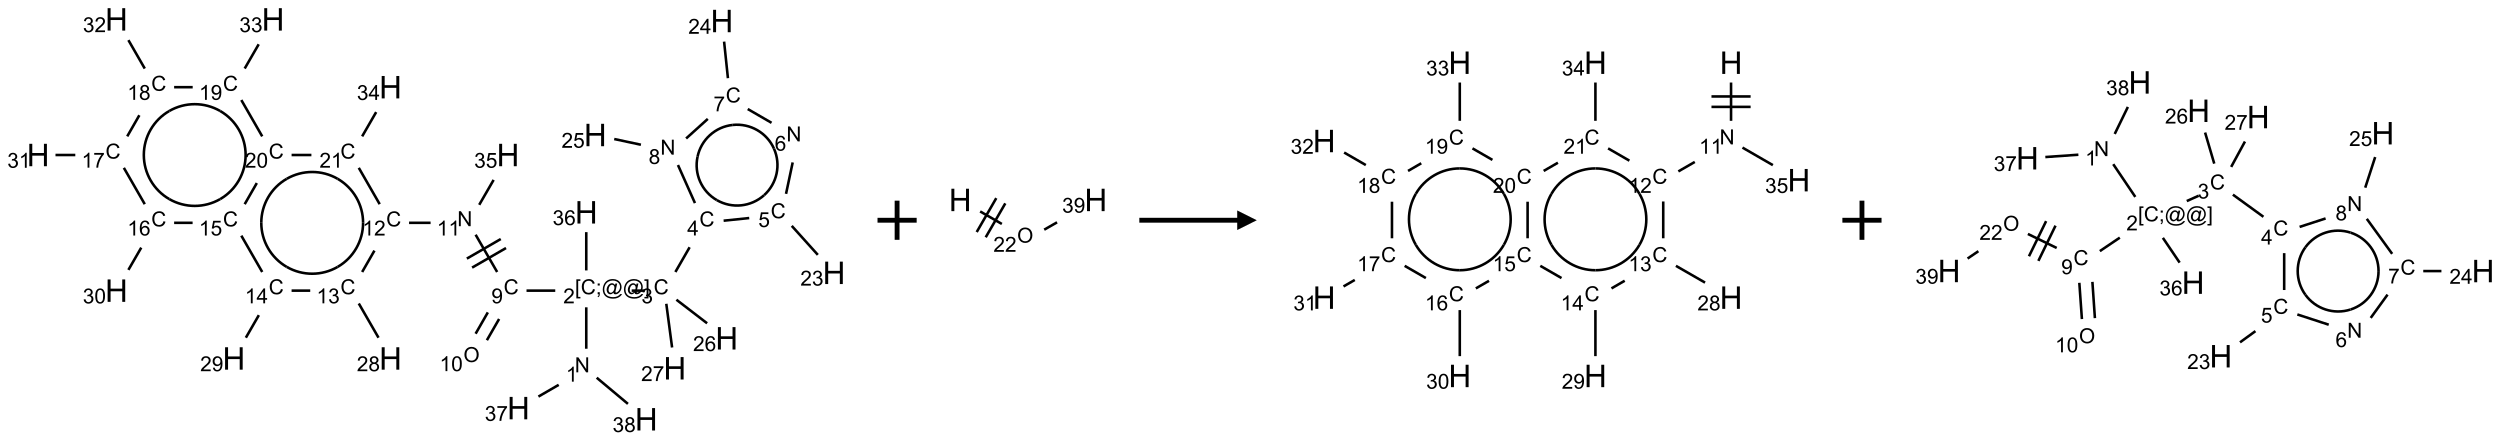 <?xml version="1.0" encoding="UTF-8"?>
<svg xmlns="http://www.w3.org/2000/svg" xmlns:xlink="http://www.w3.org/1999/xlink" width="1277" height="225" viewBox="0 0 1277 225">
<defs>
<g>
<g id="glyph-0-0">
<path d="M 1.332 0 L 1.332 -6.668 L 6.668 -6.668 L 6.668 0 Z M 1.5 -0.168 L 6.5 -0.168 L 6.5 -6.5 L 1.5 -6.5 Z M 1.5 -0.168 "/>
</g>
<g id="glyph-0-1">
<path d="M 0.812 0 L 0.812 -7.637 L 1.848 -7.637 L 5.859 -1.641 L 5.859 -7.637 L 6.828 -7.637 L 6.828 0 L 5.793 0 L 1.781 -6 L 1.781 0 Z M 0.812 0 "/>
</g>
<g id="glyph-0-2">
<path d="M 3.973 0 L 3.035 0 L 3.035 -5.973 C 2.809 -5.758 2.516 -5.543 2.148 -5.328 C 1.781 -5.113 1.453 -4.953 1.16 -4.844 L 1.16 -5.75 C 1.684 -5.996 2.145 -6.297 2.535 -6.645 C 2.93 -6.996 3.207 -7.336 3.371 -7.668 L 3.973 -7.668 Z M 3.973 0 "/>
</g>
<g id="glyph-0-3">
<path d="M 0.723 2.121 L 0.723 -7.637 L 2.793 -7.637 L 2.793 -6.859 L 1.66 -6.859 L 1.66 1.344 L 2.793 1.344 L 2.793 2.121 Z M 0.723 2.121 "/>
</g>
<g id="glyph-0-4">
<path d="M 6.27 -2.676 L 7.281 -2.422 C 7.07 -1.594 6.688 -0.961 6.137 -0.523 C 5.586 -0.086 4.914 0.129 4.121 0.129 C 3.297 0.129 2.629 -0.039 2.113 -0.371 C 1.598 -0.707 1.203 -1.191 0.934 -1.828 C 0.664 -2.465 0.531 -3.145 0.531 -3.875 C 0.531 -4.672 0.684 -5.363 0.988 -5.957 C 1.293 -6.547 1.723 -6.996 2.285 -7.305 C 2.844 -7.613 3.461 -7.766 4.137 -7.766 C 4.898 -7.766 5.543 -7.57 6.062 -7.184 C 6.582 -6.793 6.945 -6.246 7.152 -5.543 L 6.156 -5.309 C 5.98 -5.863 5.723 -6.266 5.387 -6.52 C 5.051 -6.773 4.625 -6.902 4.113 -6.902 C 3.527 -6.902 3.039 -6.762 2.645 -6.48 C 2.25 -6.199 1.973 -5.82 1.812 -5.348 C 1.652 -4.871 1.574 -4.383 1.574 -3.879 C 1.574 -3.23 1.668 -2.664 1.855 -2.18 C 2.047 -1.695 2.34 -1.332 2.738 -1.094 C 3.137 -0.855 3.57 -0.734 4.035 -0.734 C 4.602 -0.734 5.082 -0.898 5.473 -1.223 C 5.867 -1.551 6.133 -2.035 6.27 -2.676 Z M 6.27 -2.676 "/>
</g>
<g id="glyph-0-5">
<path d="M 0.949 -4.465 L 0.949 -5.531 L 2.016 -5.531 L 2.016 -4.465 Z M 0.949 0 L 0.949 -1.066 L 2.016 -1.066 L 2.016 0 C 2.016 0.391 1.945 0.711 1.809 0.949 C 1.668 1.191 1.449 1.379 1.145 1.512 L 0.887 1.109 C 1.082 1.023 1.23 0.895 1.324 0.727 C 1.418 0.559 1.469 0.316 1.48 0 Z M 0.949 0 "/>
</g>
<g id="glyph-0-6">
<path d="M 6.047 -0.848 C 5.82 -0.59 5.57 -0.379 5.289 -0.223 C 5.008 -0.062 4.73 0.016 4.449 0.016 C 4.141 0.016 3.84 -0.074 3.547 -0.254 C 3.254 -0.434 3.02 -0.715 2.836 -1.09 C 2.652 -1.465 2.562 -1.875 2.562 -2.324 C 2.562 -2.875 2.703 -3.43 2.988 -3.98 C 3.27 -4.535 3.621 -4.953 4.043 -5.23 C 4.461 -5.508 4.871 -5.645 5.266 -5.645 C 5.566 -5.645 5.855 -5.566 6.129 -5.41 C 6.402 -5.25 6.641 -5.012 6.84 -4.688 L 7.016 -5.496 L 7.949 -5.496 L 7.199 -2 C 7.094 -1.516 7.043 -1.246 7.043 -1.191 C 7.043 -1.098 7.078 -1.02 7.148 -0.949 C 7.219 -0.883 7.305 -0.848 7.406 -0.848 C 7.59 -0.848 7.832 -0.953 8.129 -1.168 C 8.527 -1.445 8.84 -1.816 9.07 -2.285 C 9.301 -2.75 9.418 -3.234 9.418 -3.73 C 9.418 -4.309 9.27 -4.852 8.973 -5.355 C 8.676 -5.859 8.23 -6.262 7.645 -6.562 C 7.055 -6.863 6.406 -7.016 5.691 -7.016 C 4.879 -7.016 4.137 -6.824 3.465 -6.445 C 2.793 -6.066 2.273 -5.52 1.902 -4.809 C 1.535 -4.098 1.348 -3.34 1.348 -2.527 C 1.348 -1.676 1.535 -0.941 1.902 -0.328 C 2.273 0.285 2.809 0.742 3.508 1.035 C 4.207 1.328 4.984 1.473 5.832 1.473 C 6.742 1.473 7.504 1.32 8.121 1.016 C 8.734 0.711 9.195 0.34 9.5 -0.098 L 10.441 -0.098 C 10.266 0.266 9.961 0.637 9.531 1.016 C 9.102 1.395 8.59 1.695 7.996 1.914 C 7.402 2.133 6.688 2.246 5.848 2.246 C 5.078 2.246 4.367 2.145 3.715 1.949 C 3.066 1.75 2.512 1.453 2.051 1.055 C 1.594 0.656 1.25 0.199 1.016 -0.316 C 0.723 -0.973 0.578 -1.684 0.578 -2.441 C 0.578 -3.289 0.75 -4.098 1.098 -4.863 C 1.523 -5.805 2.125 -6.527 2.902 -7.027 C 3.684 -7.527 4.629 -7.777 5.738 -7.777 C 6.602 -7.777 7.375 -7.602 8.059 -7.246 C 8.746 -6.895 9.285 -6.371 9.684 -5.672 C 10.02 -5.07 10.188 -4.418 10.188 -3.715 C 10.188 -2.707 9.832 -1.812 9.125 -1.031 C 8.492 -0.328 7.801 0.02 7.051 0.02 C 6.812 0.02 6.617 -0.016 6.473 -0.09 C 6.324 -0.16 6.215 -0.266 6.145 -0.402 C 6.102 -0.488 6.066 -0.637 6.047 -0.848 Z M 3.527 -2.262 C 3.527 -1.785 3.641 -1.414 3.863 -1.152 C 4.09 -0.887 4.348 -0.754 4.641 -0.754 C 4.836 -0.754 5.039 -0.812 5.254 -0.93 C 5.469 -1.047 5.676 -1.219 5.871 -1.449 C 6.066 -1.676 6.23 -1.969 6.355 -2.32 C 6.48 -2.672 6.543 -3.027 6.543 -3.379 C 6.543 -3.852 6.426 -4.219 6.191 -4.48 C 5.957 -4.738 5.672 -4.871 5.332 -4.871 C 5.109 -4.871 4.902 -4.812 4.707 -4.699 C 4.512 -4.586 4.32 -4.406 4.137 -4.156 C 3.953 -3.906 3.805 -3.602 3.691 -3.246 C 3.582 -2.887 3.527 -2.559 3.527 -2.262 Z M 3.527 -2.262 "/>
</g>
<g id="glyph-0-7">
<path d="M 2.27 2.121 L 0.203 2.121 L 0.203 1.344 L 1.332 1.344 L 1.332 -6.859 L 0.203 -6.859 L 0.203 -7.637 L 2.27 -7.637 Z M 2.27 2.121 "/>
</g>
<g id="glyph-0-8">
<path d="M 5.371 -0.902 L 5.371 0 L 0.324 0 C 0.316 -0.227 0.352 -0.441 0.434 -0.652 C 0.562 -0.996 0.766 -1.332 1.051 -1.668 C 1.332 -2 1.742 -2.387 2.277 -2.824 C 3.105 -3.504 3.668 -4.043 3.957 -4.441 C 4.25 -4.84 4.395 -5.215 4.395 -5.566 C 4.395 -5.938 4.262 -6.254 3.996 -6.508 C 3.73 -6.762 3.387 -6.891 2.957 -6.891 C 2.508 -6.891 2.145 -6.754 1.875 -6.484 C 1.605 -6.215 1.469 -5.84 1.465 -5.359 L 0.5 -5.457 C 0.566 -6.176 0.812 -6.727 1.246 -7.102 C 1.676 -7.477 2.254 -7.668 2.98 -7.668 C 3.711 -7.668 4.293 -7.465 4.719 -7.059 C 5.145 -6.652 5.359 -6.148 5.359 -5.547 C 5.359 -5.242 5.297 -4.941 5.172 -4.645 C 5.047 -4.352 4.84 -4.039 4.551 -3.715 C 4.262 -3.387 3.777 -2.938 3.105 -2.371 C 2.543 -1.898 2.18 -1.578 2.02 -1.41 C 1.859 -1.242 1.73 -1.07 1.625 -0.902 Z M 5.371 -0.902 "/>
</g>
<g id="glyph-0-9">
<path d="M 0.449 -2.016 L 1.387 -2.141 C 1.492 -1.609 1.676 -1.227 1.934 -0.992 C 2.191 -0.758 2.508 -0.641 2.879 -0.641 C 3.32 -0.641 3.695 -0.793 3.996 -1.098 C 4.301 -1.402 4.453 -1.781 4.453 -2.234 C 4.453 -2.664 4.312 -3.02 4.031 -3.301 C 3.75 -3.578 3.391 -3.719 2.957 -3.719 C 2.781 -3.719 2.562 -3.684 2.297 -3.613 L 2.402 -4.438 C 2.465 -4.43 2.516 -4.426 2.551 -4.426 C 2.949 -4.426 3.312 -4.531 3.629 -4.738 C 3.949 -4.949 4.109 -5.27 4.109 -5.703 C 4.109 -6.047 3.992 -6.332 3.762 -6.559 C 3.527 -6.785 3.227 -6.895 2.859 -6.895 C 2.496 -6.895 2.191 -6.781 1.949 -6.551 C 1.707 -6.324 1.547 -5.98 1.48 -5.52 L 0.543 -5.688 C 0.656 -6.316 0.918 -6.805 1.324 -7.148 C 1.73 -7.492 2.234 -7.668 2.84 -7.668 C 3.254 -7.668 3.641 -7.578 3.988 -7.398 C 4.34 -7.219 4.609 -6.977 4.793 -6.668 C 4.98 -6.359 5.074 -6.031 5.074 -5.684 C 5.074 -5.352 4.984 -5.051 4.809 -4.781 C 4.629 -4.512 4.367 -4.297 4.02 -4.137 C 4.473 -4.031 4.824 -3.816 5.074 -3.488 C 5.324 -3.16 5.449 -2.75 5.449 -2.254 C 5.449 -1.59 5.203 -1.023 4.719 -0.559 C 4.234 -0.098 3.617 0.137 2.875 0.137 C 2.203 0.137 1.648 -0.062 1.207 -0.465 C 0.762 -0.863 0.512 -1.379 0.449 -2.016 Z M 0.449 -2.016 "/>
</g>
<g id="glyph-0-10">
<path d="M 3.449 0 L 3.449 -1.828 L 0.137 -1.828 L 0.137 -2.688 L 3.621 -7.637 L 4.387 -7.637 L 4.387 -2.688 L 5.418 -2.688 L 5.418 -1.828 L 4.387 -1.828 L 4.387 0 Z M 3.449 -2.688 L 3.449 -6.129 L 1.059 -2.688 Z M 3.449 -2.688 "/>
</g>
<g id="glyph-0-11">
<path d="M 0.441 -2 L 1.426 -2.082 C 1.5 -1.605 1.668 -1.242 1.934 -1.004 C 2.199 -0.762 2.52 -0.641 2.895 -0.641 C 3.348 -0.641 3.73 -0.812 4.043 -1.152 C 4.355 -1.492 4.512 -1.941 4.512 -2.504 C 4.512 -3.039 4.359 -3.461 4.059 -3.77 C 3.758 -4.078 3.367 -4.234 2.879 -4.234 C 2.578 -4.234 2.305 -4.164 2.062 -4.027 C 1.82 -3.891 1.629 -3.715 1.488 -3.496 L 0.609 -3.609 L 1.348 -7.531 L 5.145 -7.531 L 5.145 -6.637 L 2.098 -6.637 L 1.688 -4.582 C 2.145 -4.902 2.625 -5.062 3.129 -5.062 C 3.797 -5.062 4.359 -4.832 4.816 -4.371 C 5.277 -3.91 5.504 -3.312 5.504 -2.59 C 5.504 -1.898 5.305 -1.301 4.902 -0.797 C 4.41 -0.18 3.742 0.129 2.895 0.129 C 2.199 0.129 1.633 -0.062 1.195 -0.453 C 0.758 -0.844 0.504 -1.359 0.441 -2 Z M 0.441 -2 "/>
</g>
<g id="glyph-0-12">
<path d="M 5.309 -5.766 L 4.375 -5.691 C 4.293 -6.059 4.172 -6.328 4.02 -6.496 C 3.766 -6.762 3.453 -6.895 3.082 -6.895 C 2.785 -6.895 2.523 -6.812 2.297 -6.645 C 2 -6.43 1.77 -6.117 1.598 -5.703 C 1.43 -5.289 1.34 -4.703 1.332 -3.938 C 1.559 -4.281 1.836 -4.535 2.16 -4.703 C 2.488 -4.871 2.828 -4.953 3.188 -4.953 C 3.812 -4.953 4.344 -4.723 4.785 -4.262 C 5.223 -3.801 5.441 -3.207 5.441 -2.48 C 5.441 -2 5.34 -1.555 5.133 -1.145 C 4.926 -0.73 4.641 -0.418 4.281 -0.199 C 3.922 0.02 3.512 0.129 3.051 0.129 C 2.27 0.129 1.633 -0.156 1.141 -0.73 C 0.648 -1.305 0.402 -2.254 0.402 -3.574 C 0.402 -5.051 0.672 -6.121 1.219 -6.793 C 1.695 -7.375 2.336 -7.668 3.141 -7.668 C 3.742 -7.668 4.234 -7.5 4.617 -7.16 C 5 -6.824 5.23 -6.359 5.309 -5.766 Z M 1.48 -2.473 C 1.48 -2.152 1.547 -1.844 1.684 -1.547 C 1.82 -1.25 2.016 -1.027 2.262 -0.871 C 2.508 -0.719 2.766 -0.641 3.035 -0.641 C 3.434 -0.641 3.773 -0.801 4.059 -1.121 C 4.344 -1.441 4.484 -1.875 4.484 -2.422 C 4.484 -2.949 4.344 -3.367 4.062 -3.668 C 3.781 -3.973 3.426 -4.125 3 -4.125 C 2.578 -4.125 2.219 -3.973 1.922 -3.668 C 1.625 -3.363 1.48 -2.969 1.48 -2.473 Z M 1.48 -2.473 "/>
</g>
<g id="glyph-0-13">
<path d="M 0.504 -6.637 L 0.504 -7.535 L 5.449 -7.535 L 5.449 -6.809 C 4.961 -6.289 4.48 -5.602 4.004 -4.746 C 3.527 -3.887 3.156 -3.004 2.895 -2.098 C 2.707 -1.461 2.59 -0.762 2.535 0 L 1.574 0 C 1.582 -0.602 1.703 -1.328 1.926 -2.176 C 2.152 -3.027 2.477 -3.848 2.898 -4.637 C 3.32 -5.426 3.77 -6.094 4.246 -6.637 Z M 0.504 -6.637 "/>
</g>
<g id="glyph-0-14">
<path d="M 1.887 -4.141 C 1.496 -4.281 1.207 -4.484 1.02 -4.75 C 0.832 -5.016 0.738 -5.328 0.738 -5.699 C 0.738 -6.254 0.938 -6.719 1.34 -7.098 C 1.738 -7.477 2.27 -7.668 2.934 -7.668 C 3.598 -7.668 4.137 -7.473 4.543 -7.086 C 4.949 -6.699 5.152 -6.227 5.152 -5.672 C 5.152 -5.316 5.059 -5.008 4.871 -4.746 C 4.688 -4.484 4.406 -4.281 4.027 -4.141 C 4.496 -3.988 4.852 -3.742 5.098 -3.402 C 5.34 -3.062 5.465 -2.656 5.465 -2.184 C 5.465 -1.531 5.234 -0.98 4.77 -0.535 C 4.309 -0.09 3.703 0.129 2.949 0.129 C 2.195 0.129 1.586 -0.094 1.125 -0.539 C 0.664 -0.984 0.434 -1.543 0.434 -2.207 C 0.434 -2.703 0.559 -3.121 0.809 -3.457 C 1.062 -3.793 1.422 -4.02 1.887 -4.141 Z M 1.699 -5.73 C 1.699 -5.367 1.812 -5.074 2.047 -4.844 C 2.281 -4.613 2.582 -4.5 2.953 -4.5 C 3.312 -4.5 3.609 -4.613 3.84 -4.84 C 4.07 -5.066 4.188 -5.348 4.188 -5.676 C 4.188 -6.02 4.07 -6.309 3.832 -6.543 C 3.594 -6.777 3.297 -6.895 2.941 -6.895 C 2.586 -6.895 2.289 -6.781 2.051 -6.551 C 1.816 -6.324 1.699 -6.047 1.699 -5.73 Z M 1.395 -2.203 C 1.395 -1.938 1.461 -1.676 1.586 -1.426 C 1.711 -1.176 1.902 -0.984 2.152 -0.848 C 2.402 -0.711 2.672 -0.641 2.957 -0.641 C 3.406 -0.641 3.777 -0.785 4.066 -1.074 C 4.359 -1.363 4.504 -1.727 4.504 -2.172 C 4.504 -2.625 4.355 -2.996 4.055 -3.293 C 3.754 -3.586 3.379 -3.734 2.926 -3.734 C 2.484 -3.734 2.121 -3.59 1.832 -3.297 C 1.543 -3.004 1.395 -2.641 1.395 -2.203 Z M 1.395 -2.203 "/>
</g>
<g id="glyph-0-15">
<path d="M 0.582 -1.766 L 1.484 -1.848 C 1.562 -1.426 1.707 -1.117 1.922 -0.926 C 2.137 -0.734 2.414 -0.641 2.75 -0.641 C 3.039 -0.641 3.289 -0.707 3.508 -0.84 C 3.727 -0.973 3.902 -1.148 4.043 -1.367 C 4.18 -1.586 4.297 -1.887 4.391 -2.262 C 4.484 -2.637 4.531 -3.016 4.531 -3.406 C 4.531 -3.449 4.531 -3.512 4.527 -3.594 C 4.34 -3.297 4.082 -3.055 3.758 -2.867 C 3.434 -2.68 3.082 -2.59 2.703 -2.59 C 2.07 -2.59 1.535 -2.816 1.098 -3.277 C 0.66 -3.734 0.441 -4.34 0.441 -5.09 C 0.441 -5.863 0.672 -6.484 1.129 -6.957 C 1.586 -7.43 2.156 -7.668 2.844 -7.668 C 3.34 -7.668 3.793 -7.531 4.207 -7.266 C 4.617 -7 4.93 -6.617 5.145 -6.121 C 5.355 -5.629 5.465 -4.91 5.465 -3.973 C 5.465 -2.996 5.359 -2.223 5.145 -1.645 C 4.934 -1.066 4.617 -0.625 4.199 -0.324 C 3.781 -0.02 3.293 0.129 2.73 0.129 C 2.133 0.129 1.645 -0.035 1.266 -0.367 C 0.887 -0.699 0.66 -1.164 0.582 -1.766 Z M 4.422 -5.137 C 4.422 -5.676 4.277 -6.102 3.992 -6.418 C 3.707 -6.734 3.359 -6.891 2.957 -6.891 C 2.543 -6.891 2.18 -6.719 1.871 -6.379 C 1.562 -6.039 1.406 -5.598 1.406 -5.059 C 1.406 -4.57 1.555 -4.176 1.848 -3.871 C 2.141 -3.566 2.5 -3.418 2.934 -3.418 C 3.367 -3.418 3.723 -3.57 4.004 -3.871 C 4.281 -4.176 4.422 -4.598 4.422 -5.137 Z M 4.422 -5.137 "/>
</g>
<g id="glyph-0-16">
<path d="M 0.516 -3.719 C 0.516 -4.984 0.855 -5.977 1.535 -6.695 C 2.215 -7.414 3.094 -7.77 4.172 -7.77 C 4.875 -7.77 5.512 -7.602 6.078 -7.266 C 6.645 -6.93 7.074 -6.461 7.371 -5.855 C 7.668 -5.254 7.816 -4.57 7.816 -3.809 C 7.816 -3.035 7.66 -2.34 7.348 -1.73 C 7.035 -1.117 6.594 -0.656 6.02 -0.34 C 5.449 -0.027 4.828 0.129 4.168 0.129 C 3.449 0.129 2.805 -0.043 2.238 -0.391 C 1.672 -0.738 1.246 -1.211 0.953 -1.812 C 0.66 -2.414 0.516 -3.047 0.516 -3.719 Z M 1.559 -3.703 C 1.559 -2.781 1.805 -2.059 2.301 -1.527 C 2.793 -1 3.414 -0.734 4.16 -0.734 C 4.922 -0.734 5.547 -1 6.039 -1.535 C 6.531 -2.07 6.777 -2.828 6.777 -3.812 C 6.777 -4.434 6.672 -4.977 6.461 -5.441 C 6.25 -5.902 5.945 -6.262 5.539 -6.52 C 5.133 -6.773 4.68 -6.902 4.176 -6.902 C 3.461 -6.902 2.848 -6.656 2.332 -6.164 C 1.816 -5.672 1.559 -4.852 1.559 -3.703 Z M 1.559 -3.703 "/>
</g>
<g id="glyph-0-17">
<path d="M 0.441 -3.766 C 0.441 -4.668 0.535 -5.395 0.723 -5.945 C 0.906 -6.496 1.184 -6.922 1.551 -7.219 C 1.918 -7.516 2.375 -7.668 2.934 -7.668 C 3.344 -7.668 3.703 -7.586 4.012 -7.418 C 4.32 -7.254 4.574 -7.016 4.777 -6.707 C 4.977 -6.395 5.137 -6.016 5.25 -5.57 C 5.363 -5.125 5.422 -4.523 5.422 -3.766 C 5.422 -2.871 5.328 -2.148 5.145 -1.598 C 4.961 -1.047 4.688 -0.621 4.32 -0.32 C 3.953 -0.02 3.492 0.129 2.934 0.129 C 2.195 0.129 1.617 -0.133 1.199 -0.66 C 0.695 -1.297 0.441 -2.332 0.441 -3.766 Z M 1.406 -3.766 C 1.406 -2.512 1.555 -1.68 1.848 -1.262 C 2.141 -0.848 2.5 -0.641 2.934 -0.641 C 3.363 -0.641 3.727 -0.848 4.02 -1.266 C 4.312 -1.684 4.457 -2.516 4.457 -3.766 C 4.457 -5.023 4.312 -5.859 4.02 -6.27 C 3.727 -6.684 3.359 -6.891 2.922 -6.891 C 2.492 -6.891 2.148 -6.707 1.891 -6.344 C 1.566 -5.879 1.406 -5.02 1.406 -3.766 Z M 1.406 -3.766 "/>
</g>
<g id="glyph-1-0">
<path d="M 2 0 L 2 -10 L 10 -10 L 10 0 Z M 2.25 -0.25 L 9.75 -0.25 L 9.75 -9.75 L 2.25 -9.75 Z M 2.25 -0.25 "/>
</g>
<g id="glyph-1-1">
<path d="M 1.281 0 L 1.281 -11.453 L 2.797 -11.453 L 2.797 -6.75 L 8.75 -6.75 L 8.75 -11.453 L 10.266 -11.453 L 10.266 0 L 8.75 0 L 8.75 -5.398 L 2.797 -5.398 L 2.797 0 Z M 1.281 0 "/>
</g>
</g>
</defs>
<path fill="none" stroke-width="0.033" stroke-linecap="butt" stroke-linejoin="miter" stroke="rgb(0%, 0%, 0%)" stroke-opacity="1" stroke-miterlimit="10" d="M 7 4.206 L 7 3.677 " transform="matrix(40, 0, 0, 40, 19.465, 9.896)"/>
<path fill="none" stroke-width="0.033" stroke-linecap="butt" stroke-linejoin="miter" stroke="rgb(0%, 0%, 0%)" stroke-opacity="1" stroke-miterlimit="10" d="M 7.58 3.464 L 7.747 3.464 " transform="matrix(40, 0, 0, 40, 19.465, 9.896)"/>
<path fill="none" stroke-width="0.033" stroke-linecap="butt" stroke-linejoin="miter" stroke="rgb(0%, 0%, 0%)" stroke-opacity="1" stroke-miterlimit="10" d="M 8.138 3.226 L 8.32 2.91 " transform="matrix(40, 0, 0, 40, 19.465, 9.896)"/>
<path fill="none" stroke-width="0.033" stroke-linecap="butt" stroke-linejoin="miter" stroke="rgb(0%, 0%, 0%)" stroke-opacity="1" stroke-miterlimit="10" d="M 8.754 2.571 L 9.081 2.537 " transform="matrix(40, 0, 0, 40, 19.465, 9.896)"/>
<path fill="none" stroke-width="0.033" stroke-linecap="butt" stroke-linejoin="miter" stroke="rgb(0%, 0%, 0%)" stroke-opacity="1" stroke-miterlimit="10" d="M 9.624 2.637 L 9.957 3.007 " transform="matrix(40, 0, 0, 40, 19.465, 9.896)"/>
<path fill="none" stroke-width="0.033" stroke-linecap="butt" stroke-linejoin="miter" stroke="rgb(0%, 0%, 0%)" stroke-opacity="1" stroke-miterlimit="10" d="M 9.551 2.228 L 9.636 1.827 " transform="matrix(40, 0, 0, 40, 19.465, 9.896)"/>
<path fill="none" stroke-width="0.033" stroke-linecap="butt" stroke-linejoin="miter" stroke="rgb(0%, 0%, 0%)" stroke-opacity="1" stroke-miterlimit="10" d="M 9.366 1.321 L 9.062 1.145 " transform="matrix(40, 0, 0, 40, 19.465, 9.896)"/>
<path fill="none" stroke-width="0.033" stroke-linecap="butt" stroke-linejoin="miter" stroke="rgb(0%, 0%, 0%)" stroke-opacity="1" stroke-miterlimit="10" d="M 8.809 0.751 L 8.76 0.284 " transform="matrix(40, 0, 0, 40, 19.465, 9.896)"/>
<path fill="none" stroke-width="0.033" stroke-linecap="butt" stroke-linejoin="miter" stroke="rgb(0%, 0%, 0%)" stroke-opacity="1" stroke-miterlimit="10" d="M 8.552 1.271 L 8.275 1.521 " transform="matrix(40, 0, 0, 40, 19.465, 9.896)"/>
<path fill="none" stroke-width="0.033" stroke-linecap="butt" stroke-linejoin="miter" stroke="rgb(0%, 0%, 0%)" stroke-opacity="1" stroke-miterlimit="10" d="M 8.171 1.86 L 8.388 2.346 " transform="matrix(40, 0, 0, 40, 19.465, 9.896)"/>
<path fill="none" stroke-width="0.033" stroke-linecap="butt" stroke-linejoin="miter" stroke="rgb(0%, 0%, 0%)" stroke-opacity="1" stroke-miterlimit="10" d="M 7.698 1.601 L 7.357 1.528 " transform="matrix(40, 0, 0, 40, 19.465, 9.896)"/>
<path fill="none" stroke-width="0.033" stroke-linecap="butt" stroke-linejoin="miter" stroke="rgb(0%, 0%, 0%)" stroke-opacity="1" stroke-miterlimit="10" d="M 8.151 3.58 L 8.543 3.881 " transform="matrix(40, 0, 0, 40, 19.465, 9.896)"/>
<path fill="none" stroke-width="0.033" stroke-linecap="butt" stroke-linejoin="miter" stroke="rgb(0%, 0%, 0%)" stroke-opacity="1" stroke-miterlimit="10" d="M 8.022 3.632 L 8.096 4.19 " transform="matrix(40, 0, 0, 40, 19.465, 9.896)"/>
<path fill="none" stroke-width="0.033" stroke-linecap="butt" stroke-linejoin="miter" stroke="rgb(0%, 0%, 0%)" stroke-opacity="1" stroke-miterlimit="10" d="M 6.604 3.464 L 6.237 3.464 " transform="matrix(40, 0, 0, 40, 19.465, 9.896)"/>
<path fill="none" stroke-width="0.033" stroke-linecap="butt" stroke-linejoin="miter" stroke="rgb(0%, 0%, 0%)" stroke-opacity="1" stroke-miterlimit="10" d="M 5.743 3.742 L 5.587 4.014 " transform="matrix(40, 0, 0, 40, 19.465, 9.896)"/>
<path fill="none" stroke-width="0.033" stroke-linecap="butt" stroke-linejoin="miter" stroke="rgb(0%, 0%, 0%)" stroke-opacity="1" stroke-miterlimit="10" d="M 5.887 3.826 L 5.731 4.097 " transform="matrix(40, 0, 0, 40, 19.465, 9.896)"/>
<path fill="none" stroke-width="0.033" stroke-linecap="butt" stroke-linejoin="miter" stroke="rgb(0%, 0%, 0%)" stroke-opacity="1" stroke-miterlimit="10" d="M 5.862 3.226 L 5.587 2.75 " transform="matrix(40, 0, 0, 40, 19.465, 9.896)"/>
<path fill="none" stroke-width="0.033" stroke-linecap="butt" stroke-linejoin="miter" stroke="rgb(0%, 0%, 0%)" stroke-opacity="1" stroke-miterlimit="10" d="M 5.908 2.805 L 5.475 3.055 " transform="matrix(40, 0, 0, 40, 19.465, 9.896)"/>
<path fill="none" stroke-width="0.033" stroke-linecap="butt" stroke-linejoin="miter" stroke="rgb(0%, 0%, 0%)" stroke-opacity="1" stroke-miterlimit="10" d="M 5.975 2.92 L 5.542 3.17 " transform="matrix(40, 0, 0, 40, 19.465, 9.896)"/>
<path fill="none" stroke-width="0.033" stroke-linecap="butt" stroke-linejoin="miter" stroke="rgb(0%, 0%, 0%)" stroke-opacity="1" stroke-miterlimit="10" d="M 5.012 2.598 L 4.737 2.598 " transform="matrix(40, 0, 0, 40, 19.465, 9.896)"/>
<path fill="none" stroke-width="0.033" stroke-linecap="butt" stroke-linejoin="miter" stroke="rgb(0%, 0%, 0%)" stroke-opacity="1" stroke-miterlimit="10" d="M 4.295 2.953 L 4.138 3.226 " transform="matrix(40, 0, 0, 40, 19.465, 9.896)"/>
<path fill="none" stroke-width="0.033" stroke-linecap="butt" stroke-linejoin="miter" stroke="rgb(0%, 0%, 0%)" stroke-opacity="1" stroke-miterlimit="10" d="M 4.095 3.628 L 4.347 4.065 " transform="matrix(40, 0, 0, 40, 19.465, 9.896)"/>
<path fill="none" stroke-width="0.033" stroke-linecap="butt" stroke-linejoin="miter" stroke="rgb(0%, 0%, 0%)" stroke-opacity="1" stroke-miterlimit="10" d="M 3.475 3.464 L 3.237 3.464 " transform="matrix(40, 0, 0, 40, 19.465, 9.896)"/>
<path fill="none" stroke-width="0.033" stroke-linecap="butt" stroke-linejoin="miter" stroke="rgb(0%, 0%, 0%)" stroke-opacity="1" stroke-miterlimit="10" d="M 2.819 3.777 L 2.653 4.065 " transform="matrix(40, 0, 0, 40, 19.465, 9.896)"/>
<path fill="none" stroke-width="0.033" stroke-linecap="butt" stroke-linejoin="miter" stroke="rgb(0%, 0%, 0%)" stroke-opacity="1" stroke-miterlimit="10" d="M 2.862 3.226 L 2.595 2.762 " transform="matrix(40, 0, 0, 40, 19.465, 9.896)"/>
<path fill="none" stroke-width="0.033" stroke-linecap="butt" stroke-linejoin="miter" stroke="rgb(0%, 0%, 0%)" stroke-opacity="1" stroke-miterlimit="10" d="M 1.973 2.598 L 1.737 2.598 " transform="matrix(40, 0, 0, 40, 19.465, 9.896)"/>
<path fill="none" stroke-width="0.033" stroke-linecap="butt" stroke-linejoin="miter" stroke="rgb(0%, 0%, 0%)" stroke-opacity="1" stroke-miterlimit="10" d="M 1.317 2.915 L 1.153 3.199 " transform="matrix(40, 0, 0, 40, 19.465, 9.896)"/>
<path fill="none" stroke-width="0.033" stroke-linecap="butt" stroke-linejoin="miter" stroke="rgb(0%, 0%, 0%)" stroke-opacity="1" stroke-miterlimit="10" d="M 1.362 2.36 L 1.095 1.896 " transform="matrix(40, 0, 0, 40, 19.465, 9.896)"/>
<path fill="none" stroke-width="0.033" stroke-linecap="butt" stroke-linejoin="miter" stroke="rgb(0%, 0%, 0%)" stroke-opacity="1" stroke-miterlimit="10" d="M 0.475 1.732 L 0.222 1.732 " transform="matrix(40, 0, 0, 40, 19.465, 9.896)"/>
<path fill="none" stroke-width="0.033" stroke-linecap="butt" stroke-linejoin="miter" stroke="rgb(0%, 0%, 0%)" stroke-opacity="1" stroke-miterlimit="10" d="M 1.138 1.494 L 1.293 1.224 " transform="matrix(40, 0, 0, 40, 19.465, 9.896)"/>
<path fill="none" stroke-width="0.033" stroke-linecap="butt" stroke-linejoin="miter" stroke="rgb(0%, 0%, 0%)" stroke-opacity="1" stroke-miterlimit="10" d="M 1.362 0.628 L 1.153 0.265 " transform="matrix(40, 0, 0, 40, 19.465, 9.896)"/>
<path fill="none" stroke-width="0.033" stroke-linecap="butt" stroke-linejoin="miter" stroke="rgb(0%, 0%, 0%)" stroke-opacity="1" stroke-miterlimit="10" d="M 1.737 0.866 L 1.974 0.866 " transform="matrix(40, 0, 0, 40, 19.465, 9.896)"/>
<path fill="none" stroke-width="0.033" stroke-linecap="butt" stroke-linejoin="miter" stroke="rgb(0%, 0%, 0%)" stroke-opacity="1" stroke-miterlimit="10" d="M 2.638 0.628 L 2.817 0.318 " transform="matrix(40, 0, 0, 40, 19.465, 9.896)"/>
<path fill="none" stroke-width="0.033" stroke-linecap="butt" stroke-linejoin="miter" stroke="rgb(0%, 0%, 0%)" stroke-opacity="1" stroke-miterlimit="10" d="M 2.595 1.03 L 2.862 1.494 " transform="matrix(40, 0, 0, 40, 19.465, 9.896)"/>
<path fill="none" stroke-width="0.033" stroke-linecap="butt" stroke-linejoin="miter" stroke="rgb(0%, 0%, 0%)" stroke-opacity="1" stroke-miterlimit="10" d="M 2.793 2.09 L 2.638 2.36 " transform="matrix(40, 0, 0, 40, 19.465, 9.896)"/>
<path fill="none" stroke-width="0.033" stroke-linecap="butt" stroke-linejoin="miter" stroke="rgb(0%, 0%, 0%)" stroke-opacity="1" stroke-miterlimit="10" d="M 3.237 1.732 L 3.49 1.732 " transform="matrix(40, 0, 0, 40, 19.465, 9.896)"/>
<path fill="none" stroke-width="0.033" stroke-linecap="butt" stroke-linejoin="miter" stroke="rgb(0%, 0%, 0%)" stroke-opacity="1" stroke-miterlimit="10" d="M 4.095 1.896 L 4.362 2.36 " transform="matrix(40, 0, 0, 40, 19.465, 9.896)"/>
<path fill="none" stroke-width="0.033" stroke-linecap="butt" stroke-linejoin="miter" stroke="rgb(0%, 0%, 0%)" stroke-opacity="1" stroke-miterlimit="10" d="M 4.138 1.494 L 4.317 1.184 " transform="matrix(40, 0, 0, 40, 19.465, 9.896)"/>
<path fill="none" stroke-width="0.033" stroke-linecap="butt" stroke-linejoin="miter" stroke="rgb(0%, 0%, 0%)" stroke-opacity="1" stroke-miterlimit="10" d="M 5.633 2.368 L 5.817 2.05 " transform="matrix(40, 0, 0, 40, 19.465, 9.896)"/>
<path fill="none" stroke-width="0.033" stroke-linecap="butt" stroke-linejoin="miter" stroke="rgb(0%, 0%, 0%)" stroke-opacity="1" stroke-miterlimit="10" d="M 7 3.206 L 7 2.717 " transform="matrix(40, 0, 0, 40, 19.465, 9.896)"/>
<path fill="none" stroke-width="0.033" stroke-linecap="butt" stroke-linejoin="miter" stroke="rgb(0%, 0%, 0%)" stroke-opacity="1" stroke-miterlimit="10" d="M 6.648 4.667 L 6.389 4.817 " transform="matrix(40, 0, 0, 40, 19.465, 9.896)"/>
<path fill="none" stroke-width="0.033" stroke-linecap="butt" stroke-linejoin="miter" stroke="rgb(0%, 0%, 0%)" stroke-opacity="1" stroke-miterlimit="10" d="M 7.133 4.576 L 7.532 4.91 " transform="matrix(40, 0, 0, 40, 19.465, 9.896)"/>
<path fill="none" stroke-width="0.033" stroke-linecap="butt" stroke-linejoin="miter" stroke="rgb(0%, 0%, 0%)" stroke-opacity="1" stroke-miterlimit="10" d="M 9.271 2.245 C 9.104 2.395 8.861 2.42 8.667 2.308 " transform="matrix(40, 0, 0, 40, 19.465, 9.896)"/>
<path fill="none" stroke-width="0.033" stroke-linecap="butt" stroke-linejoin="miter" stroke="rgb(0%, 0%, 0%)" stroke-opacity="1" stroke-miterlimit="10" d="M 9.397 1.651 C 9.488 1.856 9.437 2.095 9.271 2.245 " transform="matrix(40, 0, 0, 40, 19.465, 9.896)"/>
<path fill="none" stroke-width="0.033" stroke-linecap="butt" stroke-linejoin="miter" stroke="rgb(0%, 0%, 0%)" stroke-opacity="1" stroke-miterlimit="10" d="M 8.871 1.348 C 9.094 1.325 9.306 1.447 9.397 1.651 " transform="matrix(40, 0, 0, 40, 19.465, 9.896)"/>
<path fill="none" stroke-width="0.033" stroke-linecap="butt" stroke-linejoin="miter" stroke="rgb(0%, 0%, 0%)" stroke-opacity="1" stroke-miterlimit="10" d="M 8.421 1.754 C 8.467 1.535 8.649 1.371 8.871 1.348 " transform="matrix(40, 0, 0, 40, 19.465, 9.896)"/>
<path fill="none" stroke-width="0.033" stroke-linecap="butt" stroke-linejoin="miter" stroke="rgb(0%, 0%, 0%)" stroke-opacity="1" stroke-miterlimit="10" d="M 8.667 2.308 C 8.474 2.197 8.374 1.973 8.421 1.754 " transform="matrix(40, 0, 0, 40, 19.465, 9.896)"/>
<path fill="none" stroke-width="0.033" stroke-linecap="butt" stroke-linejoin="miter" stroke="rgb(0%, 0%, 0%)" stroke-opacity="1" stroke-miterlimit="10" d="M 4.15 2.598 C 4.15 2.83 4.026 3.045 3.825 3.161 " transform="matrix(40, 0, 0, 40, 19.465, 9.896)"/>
<path fill="none" stroke-width="0.033" stroke-linecap="butt" stroke-linejoin="miter" stroke="rgb(0%, 0%, 0%)" stroke-opacity="1" stroke-miterlimit="10" d="M 3.825 2.036 C 4.026 2.152 4.15 2.366 4.15 2.598 " transform="matrix(40, 0, 0, 40, 19.465, 9.896)"/>
<path fill="none" stroke-width="0.033" stroke-linecap="butt" stroke-linejoin="miter" stroke="rgb(0%, 0%, 0%)" stroke-opacity="1" stroke-miterlimit="10" d="M 3.175 2.036 C 3.376 1.92 3.624 1.92 3.825 2.036 " transform="matrix(40, 0, 0, 40, 19.465, 9.896)"/>
<path fill="none" stroke-width="0.033" stroke-linecap="butt" stroke-linejoin="miter" stroke="rgb(0%, 0%, 0%)" stroke-opacity="1" stroke-miterlimit="10" d="M 2.85 2.598 C 2.85 2.366 2.974 2.152 3.175 2.036 " transform="matrix(40, 0, 0, 40, 19.465, 9.896)"/>
<path fill="none" stroke-width="0.033" stroke-linecap="butt" stroke-linejoin="miter" stroke="rgb(0%, 0%, 0%)" stroke-opacity="1" stroke-miterlimit="10" d="M 3.175 3.161 C 2.974 3.045 2.85 2.83 2.85 2.598 " transform="matrix(40, 0, 0, 40, 19.465, 9.896)"/>
<path fill="none" stroke-width="0.033" stroke-linecap="butt" stroke-linejoin="miter" stroke="rgb(0%, 0%, 0%)" stroke-opacity="1" stroke-miterlimit="10" d="M 3.825 3.161 C 3.624 3.277 3.376 3.277 3.175 3.161 " transform="matrix(40, 0, 0, 40, 19.465, 9.896)"/>
<path fill="none" stroke-width="0.033" stroke-linecap="butt" stroke-linejoin="miter" stroke="rgb(0%, 0%, 0%)" stroke-opacity="1" stroke-miterlimit="10" d="M 2.325 2.295 C 2.124 2.411 1.876 2.411 1.675 2.295 " transform="matrix(40, 0, 0, 40, 19.465, 9.896)"/>
<path fill="none" stroke-width="0.033" stroke-linecap="butt" stroke-linejoin="miter" stroke="rgb(0%, 0%, 0%)" stroke-opacity="1" stroke-miterlimit="10" d="M 2.65 1.732 C 2.65 1.964 2.526 2.179 2.325 2.295 " transform="matrix(40, 0, 0, 40, 19.465, 9.896)"/>
<path fill="none" stroke-width="0.033" stroke-linecap="butt" stroke-linejoin="miter" stroke="rgb(0%, 0%, 0%)" stroke-opacity="1" stroke-miterlimit="10" d="M 2.325 1.17 C 2.526 1.286 2.65 1.5 2.65 1.732 " transform="matrix(40, 0, 0, 40, 19.465, 9.896)"/>
<path fill="none" stroke-width="0.033" stroke-linecap="butt" stroke-linejoin="miter" stroke="rgb(0%, 0%, 0%)" stroke-opacity="1" stroke-miterlimit="10" d="M 1.675 1.17 C 1.876 1.054 2.124 1.054 2.325 1.17 " transform="matrix(40, 0, 0, 40, 19.465, 9.896)"/>
<path fill="none" stroke-width="0.033" stroke-linecap="butt" stroke-linejoin="miter" stroke="rgb(0%, 0%, 0%)" stroke-opacity="1" stroke-miterlimit="10" d="M 1.35 1.732 C 1.35 1.5 1.474 1.286 1.675 1.17 " transform="matrix(40, 0, 0, 40, 19.465, 9.896)"/>
<path fill="none" stroke-width="0.033" stroke-linecap="butt" stroke-linejoin="miter" stroke="rgb(0%, 0%, 0%)" stroke-opacity="1" stroke-miterlimit="10" d="M 1.675 2.295 C 1.474 2.179 1.35 1.964 1.35 1.732 " transform="matrix(40, 0, 0, 40, 19.465, 9.896)"/>
<g fill="rgb(0%, 0%, 0%)" fill-opacity="1">
<use xlink:href="#glyph-0-1" x="293.59" y="190.172"/>
</g>
<g fill="rgb(0%, 0%, 0%)" fill-opacity="1">
<use xlink:href="#glyph-0-2" x="289.094" y="194.941"/>
</g>
<g fill="rgb(0%, 0%, 0%)" fill-opacity="1">
<use xlink:href="#glyph-0-3" x="293.676" y="150.312"/>
<use xlink:href="#glyph-0-4" x="296.639" y="150.312"/>
<use xlink:href="#glyph-0-5" x="304.342" y="150.312"/>
<use xlink:href="#glyph-0-6" x="307.306" y="150.312"/>
<use xlink:href="#glyph-0-6" x="318.134" y="150.312"/>
<use xlink:href="#glyph-0-7" x="328.962" y="150.312"/>
</g>
<g fill="rgb(0%, 0%, 0%)" fill-opacity="1">
<use xlink:href="#glyph-0-8" x="287.699" y="154.941"/>
</g>
<g fill="rgb(0%, 0%, 0%)" fill-opacity="1">
<use xlink:href="#glyph-0-4" x="333.871" y="150.305"/>
</g>
<g fill="rgb(0%, 0%, 0%)" fill-opacity="1">
<use xlink:href="#glyph-0-9" x="327.621" y="154.941"/>
</g>
<g fill="rgb(0%, 0%, 0%)" fill-opacity="1">
<use xlink:href="#glyph-0-4" x="357.246" y="115.664"/>
</g>
<g fill="rgb(0%, 0%, 0%)" fill-opacity="1">
<use xlink:href="#glyph-0-10" x="351.027" y="120.27"/>
</g>
<g fill="rgb(0%, 0%, 0%)" fill-opacity="1">
<use xlink:href="#glyph-0-4" x="393.652" y="111.484"/>
</g>
<g fill="rgb(0%, 0%, 0%)" fill-opacity="1">
<use xlink:href="#glyph-0-11" x="387.344" y="115.988"/>
</g>
<g fill="rgb(0%, 0%, 0%)" fill-opacity="1">
<use xlink:href="#glyph-1-1" x="420.238" y="145.094"/>
</g>
<g fill="rgb(0%, 0%, 0%)" fill-opacity="1">
<use xlink:href="#glyph-0-8" x="408.805" y="145.883"/>
<use xlink:href="#glyph-0-9" x="414.737" y="145.883"/>
</g>
<g fill="rgb(0%, 0%, 0%)" fill-opacity="1">
<use xlink:href="#glyph-0-1" x="401.688" y="72.223"/>
</g>
<g fill="rgb(0%, 0%, 0%)" fill-opacity="1">
<use xlink:href="#glyph-0-12" x="395.723" y="76.992"/>
</g>
<g fill="rgb(0%, 0%, 0%)" fill-opacity="1">
<use xlink:href="#glyph-0-4" x="370.703" y="52.355"/>
</g>
<g fill="rgb(0%, 0%, 0%)" fill-opacity="1">
<use xlink:href="#glyph-0-13" x="364.449" y="56.863"/>
</g>
<g fill="rgb(0%, 0%, 0%)" fill-opacity="1">
<use xlink:href="#glyph-1-1" x="362.969" y="16.461"/>
</g>
<g fill="rgb(0%, 0%, 0%)" fill-opacity="1">
<use xlink:href="#glyph-0-8" x="351.566" y="17.25"/>
<use xlink:href="#glyph-0-10" x="357.499" y="17.25"/>
</g>
<g fill="rgb(0%, 0%, 0%)" fill-opacity="1">
<use xlink:href="#glyph-0-1" x="337.32" y="78.988"/>
</g>
<g fill="rgb(0%, 0%, 0%)" fill-opacity="1">
<use xlink:href="#glyph-0-14" x="331.336" y="83.758"/>
</g>
<g fill="rgb(0%, 0%, 0%)" fill-opacity="1">
<use xlink:href="#glyph-1-1" x="298.297" y="74.688"/>
</g>
<g fill="rgb(0%, 0%, 0%)" fill-opacity="1">
<use xlink:href="#glyph-0-8" x="286.809" y="75.48"/>
<use xlink:href="#glyph-0-11" x="292.741" y="75.48"/>
</g>
<g fill="rgb(0%, 0%, 0%)" fill-opacity="1">
<use xlink:href="#glyph-1-1" x="365.426" y="178.539"/>
</g>
<g fill="rgb(0%, 0%, 0%)" fill-opacity="1">
<use xlink:href="#glyph-0-8" x="354" y="179.332"/>
<use xlink:href="#glyph-0-12" x="359.932" y="179.332"/>
</g>
<g fill="rgb(0%, 0%, 0%)" fill-opacity="1">
<use xlink:href="#glyph-1-1" x="338.914" y="193.848"/>
</g>
<g fill="rgb(0%, 0%, 0%)" fill-opacity="1">
<use xlink:href="#glyph-0-8" x="327.48" y="194.637"/>
<use xlink:href="#glyph-0-13" x="333.413" y="194.637"/>
</g>
<g fill="rgb(0%, 0%, 0%)" fill-opacity="1">
<use xlink:href="#glyph-0-4" x="257.246" y="150.305"/>
</g>
<g fill="rgb(0%, 0%, 0%)" fill-opacity="1">
<use xlink:href="#glyph-0-15" x="250.98" y="154.941"/>
</g>
<g fill="rgb(0%, 0%, 0%)" fill-opacity="1">
<use xlink:href="#glyph-0-16" x="236.711" y="184.949"/>
</g>
<g fill="rgb(0%, 0%, 0%)" fill-opacity="1">
<use xlink:href="#glyph-0-2" x="224.535" y="189.582"/>
<use xlink:href="#glyph-0-17" x="230.467" y="189.582"/>
</g>
<g fill="rgb(0%, 0%, 0%)" fill-opacity="1">
<use xlink:href="#glyph-0-1" x="233.59" y="115.531"/>
</g>
<g fill="rgb(0%, 0%, 0%)" fill-opacity="1">
<use xlink:href="#glyph-0-2" x="223.16" y="120.301"/>
<use xlink:href="#glyph-0-2" x="229.092" y="120.301"/>
</g>
<g fill="rgb(0%, 0%, 0%)" fill-opacity="1">
<use xlink:href="#glyph-0-4" x="197.246" y="115.664"/>
</g>
<g fill="rgb(0%, 0%, 0%)" fill-opacity="1">
<use xlink:href="#glyph-0-2" x="185.141" y="120.301"/>
<use xlink:href="#glyph-0-8" x="191.073" y="120.301"/>
</g>
<g fill="rgb(0%, 0%, 0%)" fill-opacity="1">
<use xlink:href="#glyph-0-4" x="173.871" y="150.305"/>
</g>
<g fill="rgb(0%, 0%, 0%)" fill-opacity="1">
<use xlink:href="#glyph-0-2" x="161.688" y="154.941"/>
<use xlink:href="#glyph-0-9" x="167.62" y="154.941"/>
</g>
<g fill="rgb(0%, 0%, 0%)" fill-opacity="1">
<use xlink:href="#glyph-1-1" x="193.691" y="188.828"/>
</g>
<g fill="rgb(0%, 0%, 0%)" fill-opacity="1">
<use xlink:href="#glyph-0-8" x="182.246" y="189.621"/>
<use xlink:href="#glyph-0-14" x="188.178" y="189.621"/>
</g>
<g fill="rgb(0%, 0%, 0%)" fill-opacity="1">
<use xlink:href="#glyph-0-4" x="137.246" y="150.305"/>
</g>
<g fill="rgb(0%, 0%, 0%)" fill-opacity="1">
<use xlink:href="#glyph-0-2" x="125.094" y="154.941"/>
<use xlink:href="#glyph-0-10" x="131.026" y="154.941"/>
</g>
<g fill="rgb(0%, 0%, 0%)" fill-opacity="1">
<use xlink:href="#glyph-1-1" x="113.691" y="188.828"/>
</g>
<g fill="rgb(0%, 0%, 0%)" fill-opacity="1">
<use xlink:href="#glyph-0-8" x="102.246" y="189.621"/>
<use xlink:href="#glyph-0-15" x="108.178" y="189.621"/>
</g>
<g fill="rgb(0%, 0%, 0%)" fill-opacity="1">
<use xlink:href="#glyph-0-4" x="113.871" y="115.664"/>
</g>
<g fill="rgb(0%, 0%, 0%)" fill-opacity="1">
<use xlink:href="#glyph-0-2" x="101.629" y="120.301"/>
<use xlink:href="#glyph-0-11" x="107.561" y="120.301"/>
</g>
<g fill="rgb(0%, 0%, 0%)" fill-opacity="1">
<use xlink:href="#glyph-0-4" x="77.246" y="115.664"/>
</g>
<g fill="rgb(0%, 0%, 0%)" fill-opacity="1">
<use xlink:href="#glyph-0-2" x="65.066" y="120.301"/>
<use xlink:href="#glyph-0-12" x="70.999" y="120.301"/>
</g>
<g fill="rgb(0%, 0%, 0%)" fill-opacity="1">
<use xlink:href="#glyph-1-1" x="53.691" y="154.188"/>
</g>
<g fill="rgb(0%, 0%, 0%)" fill-opacity="1">
<use xlink:href="#glyph-0-9" x="42.285" y="154.98"/>
<use xlink:href="#glyph-0-17" x="48.217" y="154.98"/>
</g>
<g fill="rgb(0%, 0%, 0%)" fill-opacity="1">
<use xlink:href="#glyph-0-4" x="53.871" y="81.023"/>
</g>
<g fill="rgb(0%, 0%, 0%)" fill-opacity="1">
<use xlink:href="#glyph-0-2" x="41.688" y="85.66"/>
<use xlink:href="#glyph-0-13" x="47.62" y="85.66"/>
</g>
<g fill="rgb(0%, 0%, 0%)" fill-opacity="1">
<use xlink:href="#glyph-1-1" x="13.691" y="84.906"/>
</g>
<g fill="rgb(0%, 0%, 0%)" fill-opacity="1">
<use xlink:href="#glyph-0-9" x="3.734" y="85.699"/>
<use xlink:href="#glyph-0-2" x="9.667" y="85.699"/>
</g>
<g fill="rgb(0%, 0%, 0%)" fill-opacity="1">
<use xlink:href="#glyph-0-4" x="77.246" y="46.383"/>
</g>
<g fill="rgb(0%, 0%, 0%)" fill-opacity="1">
<use xlink:href="#glyph-0-2" x="65.047" y="51.02"/>
<use xlink:href="#glyph-0-14" x="70.979" y="51.02"/>
</g>
<g fill="rgb(0%, 0%, 0%)" fill-opacity="1">
<use xlink:href="#glyph-1-1" x="53.691" y="15.625"/>
</g>
<g fill="rgb(0%, 0%, 0%)" fill-opacity="1">
<use xlink:href="#glyph-0-9" x="42.336" y="16.418"/>
<use xlink:href="#glyph-0-8" x="48.268" y="16.418"/>
</g>
<g fill="rgb(0%, 0%, 0%)" fill-opacity="1">
<use xlink:href="#glyph-0-4" x="113.871" y="46.383"/>
</g>
<g fill="rgb(0%, 0%, 0%)" fill-opacity="1">
<use xlink:href="#glyph-0-2" x="101.672" y="51.02"/>
<use xlink:href="#glyph-0-15" x="107.604" y="51.02"/>
</g>
<g fill="rgb(0%, 0%, 0%)" fill-opacity="1">
<use xlink:href="#glyph-1-1" x="133.691" y="15.625"/>
</g>
<g fill="rgb(0%, 0%, 0%)" fill-opacity="1">
<use xlink:href="#glyph-0-9" x="122.258" y="16.418"/>
<use xlink:href="#glyph-0-9" x="128.19" y="16.418"/>
</g>
<g fill="rgb(0%, 0%, 0%)" fill-opacity="1">
<use xlink:href="#glyph-0-4" x="137.246" y="81.023"/>
</g>
<g fill="rgb(0%, 0%, 0%)" fill-opacity="1">
<use xlink:href="#glyph-0-8" x="125.09" y="85.66"/>
<use xlink:href="#glyph-0-17" x="131.022" y="85.66"/>
</g>
<g fill="rgb(0%, 0%, 0%)" fill-opacity="1">
<use xlink:href="#glyph-0-4" x="173.871" y="81.023"/>
</g>
<g fill="rgb(0%, 0%, 0%)" fill-opacity="1">
<use xlink:href="#glyph-0-8" x="163.164" y="85.66"/>
<use xlink:href="#glyph-0-2" x="169.096" y="85.66"/>
</g>
<g fill="rgb(0%, 0%, 0%)" fill-opacity="1">
<use xlink:href="#glyph-1-1" x="193.691" y="50.266"/>
</g>
<g fill="rgb(0%, 0%, 0%)" fill-opacity="1">
<use xlink:href="#glyph-0-9" x="182.289" y="51.059"/>
<use xlink:href="#glyph-0-10" x="188.221" y="51.059"/>
</g>
<g fill="rgb(0%, 0%, 0%)" fill-opacity="1">
<use xlink:href="#glyph-1-1" x="253.691" y="84.906"/>
</g>
<g fill="rgb(0%, 0%, 0%)" fill-opacity="1">
<use xlink:href="#glyph-0-9" x="242.203" y="85.699"/>
<use xlink:href="#glyph-0-11" x="248.135" y="85.699"/>
</g>
<g fill="rgb(0%, 0%, 0%)" fill-opacity="1">
<use xlink:href="#glyph-1-1" x="293.691" y="114.188"/>
</g>
<g fill="rgb(0%, 0%, 0%)" fill-opacity="1">
<use xlink:href="#glyph-0-9" x="282.266" y="114.98"/>
<use xlink:href="#glyph-0-12" x="288.198" y="114.98"/>
</g>
<g fill="rgb(0%, 0%, 0%)" fill-opacity="1">
<use xlink:href="#glyph-1-1" x="259.051" y="214.188"/>
</g>
<g fill="rgb(0%, 0%, 0%)" fill-opacity="1">
<use xlink:href="#glyph-0-9" x="247.617" y="214.98"/>
<use xlink:href="#glyph-0-13" x="253.549" y="214.98"/>
</g>
<g fill="rgb(0%, 0%, 0%)" fill-opacity="1">
<use xlink:href="#glyph-1-1" x="324.336" y="219.898"/>
</g>
<g fill="rgb(0%, 0%, 0%)" fill-opacity="1">
<use xlink:href="#glyph-0-9" x="312.887" y="220.691"/>
<use xlink:href="#glyph-0-14" x="318.819" y="220.691"/>
</g>
<path fill="none" stroke-width="0.062" stroke-linecap="butt" stroke-linejoin="miter" stroke="rgb(0%, 0%, 0%)" stroke-opacity="1" stroke-miterlimit="10" d="M -0 0 L 0.5 0 M 0.25 -0.25 L 0.25 0.25 " transform="matrix(40, 0, 0, 40, 448.234, 112.5)"/>
<path fill="none" stroke-width="0.033" stroke-linecap="butt" stroke-linejoin="miter" stroke="rgb(0%, 0%, 0%)" stroke-opacity="1" stroke-miterlimit="10" d="M 0.255 0.147 L 0.532 0.307 " transform="matrix(40, 0, 0, 40, 490.461, 102.123)"/>
<path fill="none" stroke-width="0.033" stroke-linecap="butt" stroke-linejoin="miter" stroke="rgb(0%, 0%, 0%)" stroke-opacity="1" stroke-miterlimit="10" d="M 0.326 0.477 L 0.576 0.044 " transform="matrix(40, 0, 0, 40, 490.461, 102.123)"/>
<path fill="none" stroke-width="0.033" stroke-linecap="butt" stroke-linejoin="miter" stroke="rgb(0%, 0%, 0%)" stroke-opacity="1" stroke-miterlimit="10" d="M 0.211 0.41 L 0.461 -0.023 " transform="matrix(40, 0, 0, 40, 490.461, 102.123)"/>
<path fill="none" stroke-width="0.033" stroke-linecap="butt" stroke-linejoin="miter" stroke="rgb(0%, 0%, 0%)" stroke-opacity="1" stroke-miterlimit="10" d="M 1.073 0.38 L 1.237 0.286 " transform="matrix(40, 0, 0, 40, 490.461, 102.123)"/>
<g fill="rgb(0%, 0%, 0%)" fill-opacity="1">
<use xlink:href="#glyph-1-1" x="484.688" y="107.852"/>
</g>
<g fill="rgb(0%, 0%, 0%)" fill-opacity="1">
<use xlink:href="#glyph-0-16" x="519.523" y="123.973"/>
</g>
<g fill="rgb(0%, 0%, 0%)" fill-opacity="1">
<use xlink:href="#glyph-0-8" x="507.406" y="128.605"/>
<use xlink:href="#glyph-0-8" x="513.339" y="128.605"/>
</g>
<g fill="rgb(0%, 0%, 0%)" fill-opacity="1">
<use xlink:href="#glyph-1-1" x="553.969" y="107.852"/>
</g>
<g fill="rgb(0%, 0%, 0%)" fill-opacity="1">
<use xlink:href="#glyph-0-9" x="542.52" y="108.645"/>
<use xlink:href="#glyph-0-15" x="548.452" y="108.645"/>
</g>
<path fill-rule="nonzero" fill="rgb(0%, 0%, 0%)" fill-opacity="1" d="M 581.965 113.75 L 631.965 113.75 L 631.965 117.5 L 641.965 112.5 L 631.965 107.5 L 631.965 111.25 L 581.965 111.25 "/>
<path fill="none" stroke-width="0.033" stroke-linecap="butt" stroke-linejoin="miter" stroke="rgb(0%, 0%, 0%)" stroke-opacity="1" stroke-miterlimit="10" d="M 5.196 0.253 L 5.196 0.742 " transform="matrix(40, 0, 0, 40, 676.379, 32.035)"/>
<path fill="none" stroke-width="0.033" stroke-linecap="butt" stroke-linejoin="miter" stroke="rgb(0%, 0%, 0%)" stroke-opacity="1" stroke-miterlimit="10" d="M 4.946 0.564 L 5.446 0.564 " transform="matrix(40, 0, 0, 40, 676.379, 32.035)"/>
<path fill="none" stroke-width="0.033" stroke-linecap="butt" stroke-linejoin="miter" stroke="rgb(0%, 0%, 0%)" stroke-opacity="1" stroke-miterlimit="10" d="M 4.946 0.431 L 5.446 0.431 " transform="matrix(40, 0, 0, 40, 676.379, 32.035)"/>
<path fill="none" stroke-width="0.033" stroke-linecap="butt" stroke-linejoin="miter" stroke="rgb(0%, 0%, 0%)" stroke-opacity="1" stroke-miterlimit="10" d="M 4.733 1.267 L 4.523 1.388 " transform="matrix(40, 0, 0, 40, 676.379, 32.035)"/>
<path fill="none" stroke-width="0.033" stroke-linecap="butt" stroke-linejoin="miter" stroke="rgb(0%, 0%, 0%)" stroke-opacity="1" stroke-miterlimit="10" d="M 4.33 1.772 L 4.33 2.242 " transform="matrix(40, 0, 0, 40, 676.379, 32.035)"/>
<path fill="none" stroke-width="0.033" stroke-linecap="butt" stroke-linejoin="miter" stroke="rgb(0%, 0%, 0%)" stroke-opacity="1" stroke-miterlimit="10" d="M 4.492 2.594 L 4.864 2.808 " transform="matrix(40, 0, 0, 40, 676.379, 32.035)"/>
<path fill="none" stroke-width="0.033" stroke-linecap="butt" stroke-linejoin="miter" stroke="rgb(0%, 0%, 0%)" stroke-opacity="1" stroke-miterlimit="10" d="M 3.838 2.784 L 3.669 2.882 " transform="matrix(40, 0, 0, 40, 676.379, 32.035)"/>
<path fill="none" stroke-width="0.033" stroke-linecap="butt" stroke-linejoin="miter" stroke="rgb(0%, 0%, 0%)" stroke-opacity="1" stroke-miterlimit="10" d="M 3.464 3.159 L 3.464 3.747 " transform="matrix(40, 0, 0, 40, 676.379, 32.035)"/>
<path fill="none" stroke-width="0.033" stroke-linecap="butt" stroke-linejoin="miter" stroke="rgb(0%, 0%, 0%)" stroke-opacity="1" stroke-miterlimit="10" d="M 3.031 2.75 L 2.76 2.594 " transform="matrix(40, 0, 0, 40, 676.379, 32.035)"/>
<path fill="none" stroke-width="0.033" stroke-linecap="butt" stroke-linejoin="miter" stroke="rgb(0%, 0%, 0%)" stroke-opacity="1" stroke-miterlimit="10" d="M 2.105 2.785 L 1.937 2.882 " transform="matrix(40, 0, 0, 40, 676.379, 32.035)"/>
<path fill="none" stroke-width="0.033" stroke-linecap="butt" stroke-linejoin="miter" stroke="rgb(0%, 0%, 0%)" stroke-opacity="1" stroke-miterlimit="10" d="M 1.732 3.159 L 1.732 3.747 " transform="matrix(40, 0, 0, 40, 676.379, 32.035)"/>
<path fill="none" stroke-width="0.033" stroke-linecap="butt" stroke-linejoin="miter" stroke="rgb(0%, 0%, 0%)" stroke-opacity="1" stroke-miterlimit="10" d="M 1.299 2.75 L 1.028 2.594 " transform="matrix(40, 0, 0, 40, 676.379, 32.035)"/>
<path fill="none" stroke-width="0.033" stroke-linecap="butt" stroke-linejoin="miter" stroke="rgb(0%, 0%, 0%)" stroke-opacity="1" stroke-miterlimit="10" d="M 0.391 2.774 L 0.247 2.857 " transform="matrix(40, 0, 0, 40, 676.379, 32.035)"/>
<path fill="none" stroke-width="0.033" stroke-linecap="butt" stroke-linejoin="miter" stroke="rgb(0%, 0%, 0%)" stroke-opacity="1" stroke-miterlimit="10" d="M 0.866 2.242 L 0.866 1.775 " transform="matrix(40, 0, 0, 40, 676.379, 32.035)"/>
<path fill="none" stroke-width="0.033" stroke-linecap="butt" stroke-linejoin="miter" stroke="rgb(0%, 0%, 0%)" stroke-opacity="1" stroke-miterlimit="10" d="M 0.532 1.307 L 0.255 1.147 " transform="matrix(40, 0, 0, 40, 676.379, 32.035)"/>
<path fill="none" stroke-width="0.033" stroke-linecap="butt" stroke-linejoin="miter" stroke="rgb(0%, 0%, 0%)" stroke-opacity="1" stroke-miterlimit="10" d="M 1.071 1.382 L 1.24 1.284 " transform="matrix(40, 0, 0, 40, 676.379, 32.035)"/>
<path fill="none" stroke-width="0.033" stroke-linecap="butt" stroke-linejoin="miter" stroke="rgb(0%, 0%, 0%)" stroke-opacity="1" stroke-miterlimit="10" d="M 1.732 0.742 L 1.732 0.253 " transform="matrix(40, 0, 0, 40, 676.379, 32.035)"/>
<path fill="none" stroke-width="0.033" stroke-linecap="butt" stroke-linejoin="miter" stroke="rgb(0%, 0%, 0%)" stroke-opacity="1" stroke-miterlimit="10" d="M 1.894 1.094 L 2.149 1.241 " transform="matrix(40, 0, 0, 40, 676.379, 32.035)"/>
<path fill="none" stroke-width="0.033" stroke-linecap="butt" stroke-linejoin="miter" stroke="rgb(0%, 0%, 0%)" stroke-opacity="1" stroke-miterlimit="10" d="M 2.598 1.775 L 2.598 2.242 " transform="matrix(40, 0, 0, 40, 676.379, 32.035)"/>
<path fill="none" stroke-width="0.033" stroke-linecap="butt" stroke-linejoin="miter" stroke="rgb(0%, 0%, 0%)" stroke-opacity="1" stroke-miterlimit="10" d="M 2.803 1.382 L 2.985 1.277 " transform="matrix(40, 0, 0, 40, 676.379, 32.035)"/>
<path fill="none" stroke-width="0.033" stroke-linecap="butt" stroke-linejoin="miter" stroke="rgb(0%, 0%, 0%)" stroke-opacity="1" stroke-miterlimit="10" d="M 3.626 1.094 L 3.898 1.251 " transform="matrix(40, 0, 0, 40, 676.379, 32.035)"/>
<path fill="none" stroke-width="0.033" stroke-linecap="butt" stroke-linejoin="miter" stroke="rgb(0%, 0%, 0%)" stroke-opacity="1" stroke-miterlimit="10" d="M 3.464 0.742 L 3.464 0.253 " transform="matrix(40, 0, 0, 40, 676.379, 32.035)"/>
<path fill="none" stroke-width="0.033" stroke-linecap="butt" stroke-linejoin="miter" stroke="rgb(0%, 0%, 0%)" stroke-opacity="1" stroke-miterlimit="10" d="M 5.342 1.084 L 5.73 1.308 " transform="matrix(40, 0, 0, 40, 676.379, 32.035)"/>
<path fill="none" stroke-width="0.033" stroke-linecap="butt" stroke-linejoin="miter" stroke="rgb(0%, 0%, 0%)" stroke-opacity="1" stroke-miterlimit="10" d="M 4.027 1.675 C 4.143 1.876 4.143 2.124 4.027 2.325 " transform="matrix(40, 0, 0, 40, 676.379, 32.035)"/>
<path fill="none" stroke-width="0.033" stroke-linecap="butt" stroke-linejoin="miter" stroke="rgb(0%, 0%, 0%)" stroke-opacity="1" stroke-miterlimit="10" d="M 3.464 1.35 C 3.696 1.35 3.911 1.474 4.027 1.675 " transform="matrix(40, 0, 0, 40, 676.379, 32.035)"/>
<path fill="none" stroke-width="0.033" stroke-linecap="butt" stroke-linejoin="miter" stroke="rgb(0%, 0%, 0%)" stroke-opacity="1" stroke-miterlimit="10" d="M 2.902 1.675 C 3.018 1.474 3.232 1.35 3.464 1.35 " transform="matrix(40, 0, 0, 40, 676.379, 32.035)"/>
<path fill="none" stroke-width="0.033" stroke-linecap="butt" stroke-linejoin="miter" stroke="rgb(0%, 0%, 0%)" stroke-opacity="1" stroke-miterlimit="10" d="M 2.902 2.325 C 2.786 2.124 2.786 1.876 2.902 1.675 " transform="matrix(40, 0, 0, 40, 676.379, 32.035)"/>
<path fill="none" stroke-width="0.033" stroke-linecap="butt" stroke-linejoin="miter" stroke="rgb(0%, 0%, 0%)" stroke-opacity="1" stroke-miterlimit="10" d="M 3.464 2.65 C 3.232 2.65 3.018 2.526 2.902 2.325 " transform="matrix(40, 0, 0, 40, 676.379, 32.035)"/>
<path fill="none" stroke-width="0.033" stroke-linecap="butt" stroke-linejoin="miter" stroke="rgb(0%, 0%, 0%)" stroke-opacity="1" stroke-miterlimit="10" d="M 4.027 2.325 C 3.911 2.526 3.696 2.65 3.464 2.65 " transform="matrix(40, 0, 0, 40, 676.379, 32.035)"/>
<path fill="none" stroke-width="0.033" stroke-linecap="butt" stroke-linejoin="miter" stroke="rgb(0%, 0%, 0%)" stroke-opacity="1" stroke-miterlimit="10" d="M 2.295 2.325 C 2.179 2.526 1.964 2.65 1.732 2.65 " transform="matrix(40, 0, 0, 40, 676.379, 32.035)"/>
<path fill="none" stroke-width="0.033" stroke-linecap="butt" stroke-linejoin="miter" stroke="rgb(0%, 0%, 0%)" stroke-opacity="1" stroke-miterlimit="10" d="M 2.295 1.675 C 2.411 1.876 2.411 2.124 2.295 2.325 " transform="matrix(40, 0, 0, 40, 676.379, 32.035)"/>
<path fill="none" stroke-width="0.033" stroke-linecap="butt" stroke-linejoin="miter" stroke="rgb(0%, 0%, 0%)" stroke-opacity="1" stroke-miterlimit="10" d="M 1.732 1.35 C 1.964 1.35 2.179 1.474 2.295 1.675 " transform="matrix(40, 0, 0, 40, 676.379, 32.035)"/>
<path fill="none" stroke-width="0.033" stroke-linecap="butt" stroke-linejoin="miter" stroke="rgb(0%, 0%, 0%)" stroke-opacity="1" stroke-miterlimit="10" d="M 1.17 1.675 C 1.286 1.474 1.5 1.35 1.732 1.35 " transform="matrix(40, 0, 0, 40, 676.379, 32.035)"/>
<path fill="none" stroke-width="0.033" stroke-linecap="butt" stroke-linejoin="miter" stroke="rgb(0%, 0%, 0%)" stroke-opacity="1" stroke-miterlimit="10" d="M 1.17 2.325 C 1.054 2.124 1.054 1.876 1.17 1.675 " transform="matrix(40, 0, 0, 40, 676.379, 32.035)"/>
<path fill="none" stroke-width="0.033" stroke-linecap="butt" stroke-linejoin="miter" stroke="rgb(0%, 0%, 0%)" stroke-opacity="1" stroke-miterlimit="10" d="M 1.732 2.65 C 1.5 2.65 1.286 2.526 1.17 2.325 " transform="matrix(40, 0, 0, 40, 676.379, 32.035)"/>
<g fill="rgb(0%, 0%, 0%)" fill-opacity="1">
<use xlink:href="#glyph-1-1" x="878.453" y="37.762"/>
</g>
<g fill="rgb(0%, 0%, 0%)" fill-opacity="1">
<use xlink:href="#glyph-0-1" x="878.352" y="73.746"/>
</g>
<g fill="rgb(0%, 0%, 0%)" fill-opacity="1">
<use xlink:href="#glyph-0-2" x="867.922" y="78.516"/>
<use xlink:href="#glyph-0-2" x="873.854" y="78.516"/>
</g>
<g fill="rgb(0%, 0%, 0%)" fill-opacity="1">
<use xlink:href="#glyph-0-4" x="843.992" y="93.879"/>
</g>
<g fill="rgb(0%, 0%, 0%)" fill-opacity="1">
<use xlink:href="#glyph-0-2" x="831.883" y="98.516"/>
<use xlink:href="#glyph-0-8" x="837.815" y="98.516"/>
</g>
<g fill="rgb(0%, 0%, 0%)" fill-opacity="1">
<use xlink:href="#glyph-0-4" x="843.992" y="133.879"/>
</g>
<g fill="rgb(0%, 0%, 0%)" fill-opacity="1">
<use xlink:href="#glyph-0-2" x="831.805" y="138.516"/>
<use xlink:href="#glyph-0-9" x="837.737" y="138.516"/>
</g>
<g fill="rgb(0%, 0%, 0%)" fill-opacity="1">
<use xlink:href="#glyph-1-1" x="878.453" y="157.762"/>
</g>
<g fill="rgb(0%, 0%, 0%)" fill-opacity="1">
<use xlink:href="#glyph-0-8" x="867.004" y="158.555"/>
<use xlink:href="#glyph-0-14" x="872.936" y="158.555"/>
</g>
<g fill="rgb(0%, 0%, 0%)" fill-opacity="1">
<use xlink:href="#glyph-0-4" x="809.352" y="153.879"/>
</g>
<g fill="rgb(0%, 0%, 0%)" fill-opacity="1">
<use xlink:href="#glyph-0-2" x="797.195" y="158.516"/>
<use xlink:href="#glyph-0-10" x="803.128" y="158.516"/>
</g>
<g fill="rgb(0%, 0%, 0%)" fill-opacity="1">
<use xlink:href="#glyph-1-1" x="809.172" y="197.762"/>
</g>
<g fill="rgb(0%, 0%, 0%)" fill-opacity="1">
<use xlink:href="#glyph-0-8" x="797.723" y="198.555"/>
<use xlink:href="#glyph-0-15" x="803.655" y="198.555"/>
</g>
<g fill="rgb(0%, 0%, 0%)" fill-opacity="1">
<use xlink:href="#glyph-0-4" x="774.711" y="133.879"/>
</g>
<g fill="rgb(0%, 0%, 0%)" fill-opacity="1">
<use xlink:href="#glyph-0-2" x="762.469" y="138.516"/>
<use xlink:href="#glyph-0-11" x="768.401" y="138.516"/>
</g>
<g fill="rgb(0%, 0%, 0%)" fill-opacity="1">
<use xlink:href="#glyph-0-4" x="740.066" y="153.879"/>
</g>
<g fill="rgb(0%, 0%, 0%)" fill-opacity="1">
<use xlink:href="#glyph-0-2" x="727.887" y="158.516"/>
<use xlink:href="#glyph-0-12" x="733.819" y="158.516"/>
</g>
<g fill="rgb(0%, 0%, 0%)" fill-opacity="1">
<use xlink:href="#glyph-1-1" x="739.887" y="197.762"/>
</g>
<g fill="rgb(0%, 0%, 0%)" fill-opacity="1">
<use xlink:href="#glyph-0-9" x="728.48" y="198.555"/>
<use xlink:href="#glyph-0-17" x="734.413" y="198.555"/>
</g>
<g fill="rgb(0%, 0%, 0%)" fill-opacity="1">
<use xlink:href="#glyph-0-4" x="705.426" y="133.879"/>
</g>
<g fill="rgb(0%, 0%, 0%)" fill-opacity="1">
<use xlink:href="#glyph-0-2" x="693.242" y="138.516"/>
<use xlink:href="#glyph-0-13" x="699.174" y="138.516"/>
</g>
<g fill="rgb(0%, 0%, 0%)" fill-opacity="1">
<use xlink:href="#glyph-1-1" x="670.605" y="157.762"/>
</g>
<g fill="rgb(0%, 0%, 0%)" fill-opacity="1">
<use xlink:href="#glyph-0-9" x="660.648" y="158.555"/>
<use xlink:href="#glyph-0-2" x="666.581" y="158.555"/>
</g>
<g fill="rgb(0%, 0%, 0%)" fill-opacity="1">
<use xlink:href="#glyph-0-4" x="705.426" y="93.879"/>
</g>
<g fill="rgb(0%, 0%, 0%)" fill-opacity="1">
<use xlink:href="#glyph-0-2" x="693.227" y="98.516"/>
<use xlink:href="#glyph-0-14" x="699.159" y="98.516"/>
</g>
<g fill="rgb(0%, 0%, 0%)" fill-opacity="1">
<use xlink:href="#glyph-1-1" x="670.605" y="77.762"/>
</g>
<g fill="rgb(0%, 0%, 0%)" fill-opacity="1">
<use xlink:href="#glyph-0-9" x="659.25" y="78.555"/>
<use xlink:href="#glyph-0-8" x="665.182" y="78.555"/>
</g>
<g fill="rgb(0%, 0%, 0%)" fill-opacity="1">
<use xlink:href="#glyph-0-4" x="740.066" y="73.879"/>
</g>
<g fill="rgb(0%, 0%, 0%)" fill-opacity="1">
<use xlink:href="#glyph-0-2" x="727.867" y="78.516"/>
<use xlink:href="#glyph-0-15" x="733.799" y="78.516"/>
</g>
<g fill="rgb(0%, 0%, 0%)" fill-opacity="1">
<use xlink:href="#glyph-1-1" x="739.887" y="37.762"/>
</g>
<g fill="rgb(0%, 0%, 0%)" fill-opacity="1">
<use xlink:href="#glyph-0-9" x="728.453" y="38.555"/>
<use xlink:href="#glyph-0-9" x="734.385" y="38.555"/>
</g>
<g fill="rgb(0%, 0%, 0%)" fill-opacity="1">
<use xlink:href="#glyph-0-4" x="774.711" y="93.879"/>
</g>
<g fill="rgb(0%, 0%, 0%)" fill-opacity="1">
<use xlink:href="#glyph-0-8" x="762.555" y="98.516"/>
<use xlink:href="#glyph-0-17" x="768.487" y="98.516"/>
</g>
<g fill="rgb(0%, 0%, 0%)" fill-opacity="1">
<use xlink:href="#glyph-0-4" x="809.352" y="73.879"/>
</g>
<g fill="rgb(0%, 0%, 0%)" fill-opacity="1">
<use xlink:href="#glyph-0-8" x="798.641" y="78.516"/>
<use xlink:href="#glyph-0-2" x="804.573" y="78.516"/>
</g>
<g fill="rgb(0%, 0%, 0%)" fill-opacity="1">
<use xlink:href="#glyph-1-1" x="809.172" y="37.762"/>
</g>
<g fill="rgb(0%, 0%, 0%)" fill-opacity="1">
<use xlink:href="#glyph-0-9" x="797.77" y="38.555"/>
<use xlink:href="#glyph-0-10" x="803.702" y="38.555"/>
</g>
<g fill="rgb(0%, 0%, 0%)" fill-opacity="1">
<use xlink:href="#glyph-1-1" x="913.094" y="97.762"/>
</g>
<g fill="rgb(0%, 0%, 0%)" fill-opacity="1">
<use xlink:href="#glyph-0-9" x="901.602" y="98.555"/>
<use xlink:href="#glyph-0-11" x="907.534" y="98.555"/>
</g>
<path fill="none" stroke-width="0.062" stroke-linecap="butt" stroke-linejoin="miter" stroke="rgb(0%, 0%, 0%)" stroke-opacity="1" stroke-miterlimit="10" d="M -0 0 L 0.5 0 M 0.25 -0.25 L 0.25 0.25 " transform="matrix(40, 0, 0, 40, 941.09, 112.5)"/>
<path fill="none" stroke-width="0.033" stroke-linecap="butt" stroke-linejoin="miter" stroke="rgb(0%, 0%, 0%)" stroke-opacity="1" stroke-miterlimit="10" d="M 2.096 1.044 L 2.378 1.462 " transform="matrix(40, 0, 0, 40, 995.598, 42.102)"/>
<path fill="none" stroke-width="0.033" stroke-linecap="butt" stroke-linejoin="miter" stroke="rgb(0%, 0%, 0%)" stroke-opacity="1" stroke-miterlimit="10" d="M 3.035 1.515 L 3.187 1.447 " transform="matrix(40, 0, 0, 40, 995.598, 42.102)"/>
<path fill="none" stroke-width="0.033" stroke-linecap="butt" stroke-linejoin="miter" stroke="rgb(0%, 0%, 0%)" stroke-opacity="1" stroke-miterlimit="10" d="M 3.624 1.433 L 4.014 1.716 " transform="matrix(40, 0, 0, 40, 995.598, 42.102)"/>
<path fill="none" stroke-width="0.033" stroke-linecap="butt" stroke-linejoin="miter" stroke="rgb(0%, 0%, 0%)" stroke-opacity="1" stroke-miterlimit="10" d="M 4.279 2.18 L 4.279 2.651 " transform="matrix(40, 0, 0, 40, 995.598, 42.102)"/>
<path fill="none" stroke-width="0.033" stroke-linecap="butt" stroke-linejoin="miter" stroke="rgb(0%, 0%, 0%)" stroke-opacity="1" stroke-miterlimit="10" d="M 3.912 3.176 L 3.715 3.319 " transform="matrix(40, 0, 0, 40, 995.598, 42.102)"/>
<path fill="none" stroke-width="0.033" stroke-linecap="butt" stroke-linejoin="miter" stroke="rgb(0%, 0%, 0%)" stroke-opacity="1" stroke-miterlimit="10" d="M 4.447 2.963 L 4.848 3.094 " transform="matrix(40, 0, 0, 40, 995.598, 42.102)"/>
<path fill="none" stroke-width="0.033" stroke-linecap="butt" stroke-linejoin="miter" stroke="rgb(0%, 0%, 0%)" stroke-opacity="1" stroke-miterlimit="10" d="M 5.384 3.007 L 5.599 2.71 " transform="matrix(40, 0, 0, 40, 995.598, 42.102)"/>
<path fill="none" stroke-width="0.033" stroke-linecap="butt" stroke-linejoin="miter" stroke="rgb(0%, 0%, 0%)" stroke-opacity="1" stroke-miterlimit="10" d="M 6.055 2.409 L 6.287 2.409 " transform="matrix(40, 0, 0, 40, 995.598, 42.102)"/>
<path fill="none" stroke-width="0.033" stroke-linecap="butt" stroke-linejoin="miter" stroke="rgb(0%, 0%, 0%)" stroke-opacity="1" stroke-miterlimit="10" d="M 5.658 2.189 L 5.334 1.742 " transform="matrix(40, 0, 0, 40, 995.598, 42.102)"/>
<path fill="none" stroke-width="0.033" stroke-linecap="butt" stroke-linejoin="miter" stroke="rgb(0%, 0%, 0%)" stroke-opacity="1" stroke-miterlimit="10" d="M 4.808 1.737 L 4.476 1.845 " transform="matrix(40, 0, 0, 40, 995.598, 42.102)"/>
<path fill="none" stroke-width="0.033" stroke-linecap="butt" stroke-linejoin="miter" stroke="rgb(0%, 0%, 0%)" stroke-opacity="1" stroke-miterlimit="10" d="M 5.314 1.344 L 5.441 0.953 " transform="matrix(40, 0, 0, 40, 995.598, 42.102)"/>
<path fill="none" stroke-width="0.033" stroke-linecap="butt" stroke-linejoin="miter" stroke="rgb(0%, 0%, 0%)" stroke-opacity="1" stroke-miterlimit="10" d="M 3.386 1.037 L 3.269 0.64 " transform="matrix(40, 0, 0, 40, 995.598, 42.102)"/>
<path fill="none" stroke-width="0.033" stroke-linecap="butt" stroke-linejoin="miter" stroke="rgb(0%, 0%, 0%)" stroke-opacity="1" stroke-miterlimit="10" d="M 3.602 1.079 L 3.778 0.755 " transform="matrix(40, 0, 0, 40, 995.598, 42.102)"/>
<path fill="none" stroke-width="0.033" stroke-linecap="butt" stroke-linejoin="miter" stroke="rgb(0%, 0%, 0%)" stroke-opacity="1" stroke-miterlimit="10" d="M 2.18 1.982 L 1.925 2.154 " transform="matrix(40, 0, 0, 40, 995.598, 42.102)"/>
<path fill="none" stroke-width="0.033" stroke-linecap="butt" stroke-linejoin="miter" stroke="rgb(0%, 0%, 0%)" stroke-opacity="1" stroke-miterlimit="10" d="M 1.663 2.559 L 1.696 3.022 " transform="matrix(40, 0, 0, 40, 995.598, 42.102)"/>
<path fill="none" stroke-width="0.033" stroke-linecap="butt" stroke-linejoin="miter" stroke="rgb(0%, 0%, 0%)" stroke-opacity="1" stroke-miterlimit="10" d="M 1.83 2.547 L 1.862 3.01 " transform="matrix(40, 0, 0, 40, 995.598, 42.102)"/>
<path fill="none" stroke-width="0.033" stroke-linecap="butt" stroke-linejoin="miter" stroke="rgb(0%, 0%, 0%)" stroke-opacity="1" stroke-miterlimit="10" d="M 1.374 2.114 L 1.006 1.935 " transform="matrix(40, 0, 0, 40, 995.598, 42.102)"/>
<path fill="none" stroke-width="0.033" stroke-linecap="butt" stroke-linejoin="miter" stroke="rgb(0%, 0%, 0%)" stroke-opacity="1" stroke-miterlimit="10" d="M 1.239 1.771 L 1.02 2.22 " transform="matrix(40, 0, 0, 40, 995.598, 42.102)"/>
<path fill="none" stroke-width="0.033" stroke-linecap="butt" stroke-linejoin="miter" stroke="rgb(0%, 0%, 0%)" stroke-opacity="1" stroke-miterlimit="10" d="M 1.359 1.829 L 1.14 2.279 " transform="matrix(40, 0, 0, 40, 995.598, 42.102)"/>
<path fill="none" stroke-width="0.033" stroke-linecap="butt" stroke-linejoin="miter" stroke="rgb(0%, 0%, 0%)" stroke-opacity="1" stroke-miterlimit="10" d="M 0.374 2.155 L 0.236 2.249 " transform="matrix(40, 0, 0, 40, 995.598, 42.102)"/>
<path fill="none" stroke-width="0.033" stroke-linecap="butt" stroke-linejoin="miter" stroke="rgb(0%, 0%, 0%)" stroke-opacity="1" stroke-miterlimit="10" d="M 2.73 1.985 L 2.944 2.301 " transform="matrix(40, 0, 0, 40, 995.598, 42.102)"/>
<path fill="none" stroke-width="0.033" stroke-linecap="butt" stroke-linejoin="miter" stroke="rgb(0%, 0%, 0%)" stroke-opacity="1" stroke-miterlimit="10" d="M 1.651 0.923 L 1.229 0.953 " transform="matrix(40, 0, 0, 40, 995.598, 42.102)"/>
<path fill="none" stroke-width="0.033" stroke-linecap="butt" stroke-linejoin="miter" stroke="rgb(0%, 0%, 0%)" stroke-opacity="1" stroke-miterlimit="10" d="M 2.115 0.658 L 2.283 0.313 " transform="matrix(40, 0, 0, 40, 995.598, 42.102)"/>
<path fill="none" stroke-width="0.033" stroke-linecap="butt" stroke-linejoin="miter" stroke="rgb(0%, 0%, 0%)" stroke-opacity="1" stroke-miterlimit="10" d="M 4.55 2.712 C 4.419 2.531 4.419 2.286 4.55 2.105 " transform="matrix(40, 0, 0, 40, 995.598, 42.102)"/>
<path fill="none" stroke-width="0.033" stroke-linecap="butt" stroke-linejoin="miter" stroke="rgb(0%, 0%, 0%)" stroke-opacity="1" stroke-miterlimit="10" d="M 5.127 2.9 C 4.914 2.969 4.681 2.893 4.55 2.712 " transform="matrix(40, 0, 0, 40, 995.598, 42.102)"/>
<path fill="none" stroke-width="0.033" stroke-linecap="butt" stroke-linejoin="miter" stroke="rgb(0%, 0%, 0%)" stroke-opacity="1" stroke-miterlimit="10" d="M 5.484 2.409 C 5.484 2.633 5.34 2.831 5.127 2.9 " transform="matrix(40, 0, 0, 40, 995.598, 42.102)"/>
<path fill="none" stroke-width="0.033" stroke-linecap="butt" stroke-linejoin="miter" stroke="rgb(0%, 0%, 0%)" stroke-opacity="1" stroke-miterlimit="10" d="M 5.127 1.918 C 5.34 1.987 5.484 2.185 5.484 2.409 " transform="matrix(40, 0, 0, 40, 995.598, 42.102)"/>
<path fill="none" stroke-width="0.033" stroke-linecap="butt" stroke-linejoin="miter" stroke="rgb(0%, 0%, 0%)" stroke-opacity="1" stroke-miterlimit="10" d="M 4.55 2.105 C 4.681 1.925 4.914 1.849 5.127 1.918 " transform="matrix(40, 0, 0, 40, 995.598, 42.102)"/>
<g fill="rgb(0%, 0%, 0%)" fill-opacity="1">
<use xlink:href="#glyph-0-1" x="1069.629" y="79.766"/>
</g>
<g fill="rgb(0%, 0%, 0%)" fill-opacity="1">
<use xlink:href="#glyph-0-2" x="1065.133" y="84.535"/>
</g>
<g fill="rgb(0%, 0%, 0%)" fill-opacity="1">
<use xlink:href="#glyph-0-3" x="1092.086" y="113.066"/>
<use xlink:href="#glyph-0-4" x="1095.049" y="113.066"/>
<use xlink:href="#glyph-0-5" x="1102.753" y="113.066"/>
<use xlink:href="#glyph-0-6" x="1105.716" y="113.066"/>
<use xlink:href="#glyph-0-6" x="1116.544" y="113.066"/>
<use xlink:href="#glyph-0-7" x="1127.372" y="113.066"/>
</g>
<g fill="rgb(0%, 0%, 0%)" fill-opacity="1">
<use xlink:href="#glyph-0-8" x="1086.109" y="117.695"/>
</g>
<g fill="rgb(0%, 0%, 0%)" fill-opacity="1">
<use xlink:href="#glyph-0-4" x="1128.82" y="96.789"/>
</g>
<g fill="rgb(0%, 0%, 0%)" fill-opacity="1">
<use xlink:href="#glyph-0-9" x="1122.57" y="101.426"/>
</g>
<g fill="rgb(0%, 0%, 0%)" fill-opacity="1">
<use xlink:href="#glyph-0-4" x="1161.184" y="120.301"/>
</g>
<g fill="rgb(0%, 0%, 0%)" fill-opacity="1">
<use xlink:href="#glyph-0-10" x="1154.961" y="124.906"/>
</g>
<g fill="rgb(0%, 0%, 0%)" fill-opacity="1">
<use xlink:href="#glyph-0-4" x="1161.184" y="160.301"/>
</g>
<g fill="rgb(0%, 0%, 0%)" fill-opacity="1">
<use xlink:href="#glyph-0-11" x="1154.871" y="164.805"/>
</g>
<g fill="rgb(0%, 0%, 0%)" fill-opacity="1">
<use xlink:href="#glyph-1-1" x="1128.641" y="187.695"/>
</g>
<g fill="rgb(0%, 0%, 0%)" fill-opacity="1">
<use xlink:href="#glyph-0-8" x="1117.211" y="188.488"/>
<use xlink:href="#glyph-0-9" x="1123.143" y="188.488"/>
</g>
<g fill="rgb(0%, 0%, 0%)" fill-opacity="1">
<use xlink:href="#glyph-0-1" x="1198.941" y="172.531"/>
</g>
<g fill="rgb(0%, 0%, 0%)" fill-opacity="1">
<use xlink:href="#glyph-0-12" x="1192.977" y="177.297"/>
</g>
<g fill="rgb(0%, 0%, 0%)" fill-opacity="1">
<use xlink:href="#glyph-0-4" x="1226.109" y="140.301"/>
</g>
<g fill="rgb(0%, 0%, 0%)" fill-opacity="1">
<use xlink:href="#glyph-0-13" x="1219.859" y="144.809"/>
</g>
<g fill="rgb(0%, 0%, 0%)" fill-opacity="1">
<use xlink:href="#glyph-1-1" x="1262.555" y="144.184"/>
</g>
<g fill="rgb(0%, 0%, 0%)" fill-opacity="1">
<use xlink:href="#glyph-0-8" x="1251.156" y="144.977"/>
<use xlink:href="#glyph-0-10" x="1257.089" y="144.977"/>
</g>
<g fill="rgb(0%, 0%, 0%)" fill-opacity="1">
<use xlink:href="#glyph-0-1" x="1198.941" y="107.809"/>
</g>
<g fill="rgb(0%, 0%, 0%)" fill-opacity="1">
<use xlink:href="#glyph-0-14" x="1192.957" y="112.578"/>
</g>
<g fill="rgb(0%, 0%, 0%)" fill-opacity="1">
<use xlink:href="#glyph-1-1" x="1211.406" y="73.781"/>
</g>
<g fill="rgb(0%, 0%, 0%)" fill-opacity="1">
<use xlink:href="#glyph-0-8" x="1199.914" y="74.574"/>
<use xlink:href="#glyph-0-11" x="1205.846" y="74.574"/>
</g>
<g fill="rgb(0%, 0%, 0%)" fill-opacity="1">
<use xlink:href="#glyph-1-1" x="1117.281" y="62.32"/>
</g>
<g fill="rgb(0%, 0%, 0%)" fill-opacity="1">
<use xlink:href="#glyph-0-8" x="1105.855" y="63.113"/>
<use xlink:href="#glyph-0-12" x="1111.788" y="63.113"/>
</g>
<g fill="rgb(0%, 0%, 0%)" fill-opacity="1">
<use xlink:href="#glyph-1-1" x="1147.727" y="65.52"/>
</g>
<g fill="rgb(0%, 0%, 0%)" fill-opacity="1">
<use xlink:href="#glyph-0-8" x="1136.297" y="66.312"/>
<use xlink:href="#glyph-0-13" x="1142.229" y="66.312"/>
</g>
<g fill="rgb(0%, 0%, 0%)" fill-opacity="1">
<use xlink:href="#glyph-0-4" x="1059.117" y="135.426"/>
</g>
<g fill="rgb(0%, 0%, 0%)" fill-opacity="1">
<use xlink:href="#glyph-0-15" x="1052.852" y="140.062"/>
</g>
<g fill="rgb(0%, 0%, 0%)" fill-opacity="1">
<use xlink:href="#glyph-0-16" x="1061.926" y="175.332"/>
</g>
<g fill="rgb(0%, 0%, 0%)" fill-opacity="1">
<use xlink:href="#glyph-0-2" x="1049.75" y="179.965"/>
<use xlink:href="#glyph-0-17" x="1055.682" y="179.965"/>
</g>
<g fill="rgb(0%, 0%, 0%)" fill-opacity="1">
<use xlink:href="#glyph-0-16" x="1023.184" y="117.895"/>
</g>
<g fill="rgb(0%, 0%, 0%)" fill-opacity="1">
<use xlink:href="#glyph-0-8" x="1011.062" y="122.527"/>
<use xlink:href="#glyph-0-8" x="1016.995" y="122.527"/>
</g>
<g fill="rgb(0%, 0%, 0%)" fill-opacity="1">
<use xlink:href="#glyph-1-1" x="989.824" y="144.145"/>
</g>
<g fill="rgb(0%, 0%, 0%)" fill-opacity="1">
<use xlink:href="#glyph-0-9" x="978.375" y="144.934"/>
<use xlink:href="#glyph-0-15" x="984.307" y="144.934"/>
</g>
<g fill="rgb(0%, 0%, 0%)" fill-opacity="1">
<use xlink:href="#glyph-1-1" x="1114.469" y="150.105"/>
</g>
<g fill="rgb(0%, 0%, 0%)" fill-opacity="1">
<use xlink:href="#glyph-0-9" x="1103.039" y="150.895"/>
<use xlink:href="#glyph-0-12" x="1108.971" y="150.895"/>
</g>
<g fill="rgb(0%, 0%, 0%)" fill-opacity="1">
<use xlink:href="#glyph-1-1" x="1029.828" y="86.57"/>
</g>
<g fill="rgb(0%, 0%, 0%)" fill-opacity="1">
<use xlink:href="#glyph-0-9" x="1018.395" y="87.363"/>
<use xlink:href="#glyph-0-13" x="1024.327" y="87.363"/>
</g>
<g fill="rgb(0%, 0%, 0%)" fill-opacity="1">
<use xlink:href="#glyph-1-1" x="1087.266" y="47.828"/>
</g>
<g fill="rgb(0%, 0%, 0%)" fill-opacity="1">
<use xlink:href="#glyph-0-9" x="1075.816" y="48.621"/>
<use xlink:href="#glyph-0-14" x="1081.749" y="48.621"/>
</g>
</svg>
